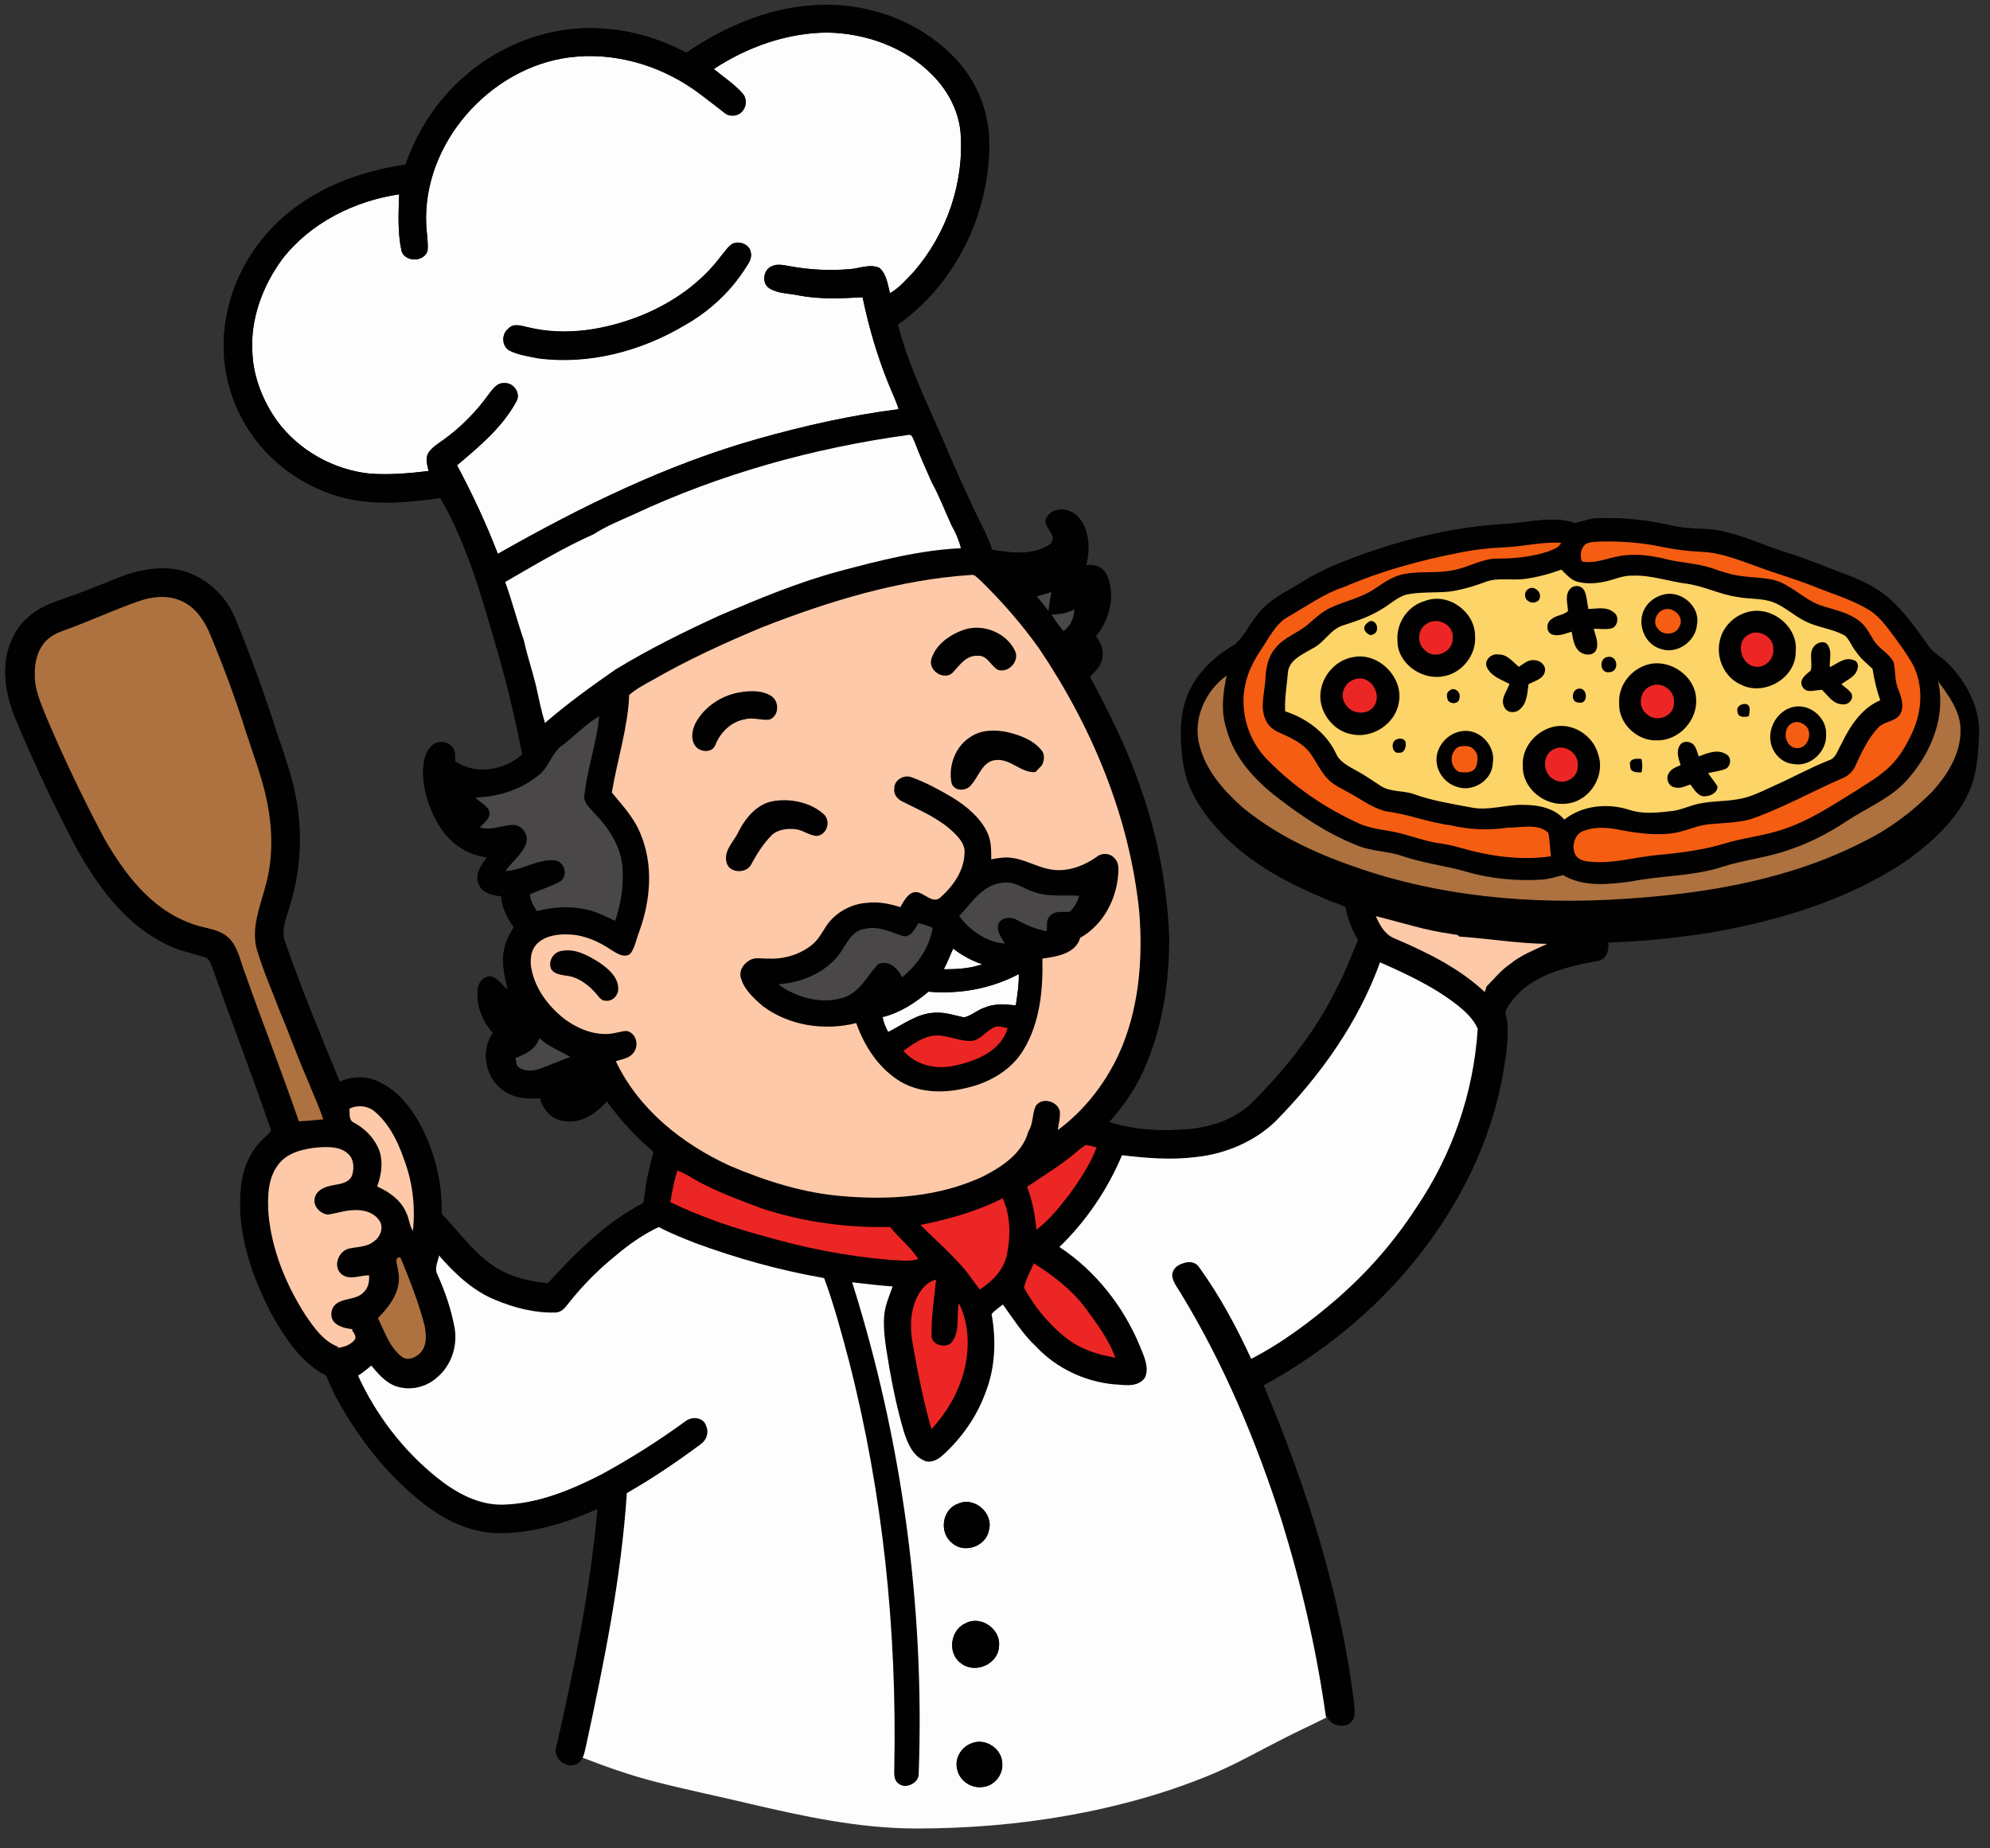<svg xmlns="http://www.w3.org/2000/svg" xmlns:xlink="http://www.w3.org/1999/xlink" width="183" zoomAndPan="magnify" viewBox="0 0 137.25 127.5" height="170" preserveAspectRatio="xMidYMid meet" version="1.0"><rect x="0" y="0" width="137.25" height="127.5" fill="#333333" stroke="none"/><defs><clipPath id="ca858e876f"><path d="M 0 0.098 L 136.504 0.098 L 136.504 126.16 L 0 126.16 Z M 0 0.098 " clip-rule="nonzero"/></clipPath><clipPath id="7f63296663"><path d="M 24 66 L 102 66 L 102 126.16 L 24 126.16 Z M 24 66 " clip-rule="nonzero"/></clipPath><clipPath id="005dd87e52"><path d="M 0 0.098 L 136.504 0.098 L 136.504 124 L 0 124 Z M 0 0.098 " clip-rule="nonzero"/></clipPath></defs><g clip-path="url(#ca858e876f)"><path fill="#010101" d="M 134.316 45.793 C 133.898 45.332 133.301 45.055 132.93 44.547 C 132.125 43.418 131.316 42.266 130.281 41.32 C 129.426 40.559 128.387 40.051 127.328 39.66 C 125.945 39.152 124.562 38.555 123.156 38.117 C 121.562 37.633 120.043 36.895 118.383 36.57 C 117.367 36.434 116.328 36.504 115.336 36.273 C 113.676 35.902 111.973 35.695 110.266 35.742 C 109.688 35.742 109.137 35.973 108.582 36.086 C 107.082 35.578 105.516 36.02 104.016 36.133 C 100.164 36.316 96.359 37.285 92.766 38.691 C 91.68 39.105 90.641 39.613 89.652 40.238 C 88.59 40.883 87.391 41.434 86.652 42.496 C 86.145 43.117 85.801 43.879 85.199 44.434 C 83.793 45.238 82.527 46.414 81.902 47.938 C 81.305 49.434 81.375 51.117 81.605 52.684 C 81.879 54.531 82.965 56.121 84.23 57.457 C 86.238 59.578 88.867 60.961 91.543 62.066 C 91.957 62.254 92.441 62.344 92.809 62.598 C 92.949 63.406 93.25 64.145 93.664 64.836 C 93.18 65.988 92.742 67.164 92.141 68.27 C 90.734 71.129 88.73 73.664 86.492 75.922 C 85.363 77.121 83.727 77.699 82.109 77.883 C 80.219 78.043 78.262 77.996 76.438 77.398 C 77.383 76.316 78.238 75.141 78.812 73.824 C 80.105 70.922 80.59 67.715 80.566 64.582 C 80.43 61.078 79.781 57.594 78.582 54.301 C 77.707 51.648 76.438 49.137 75.102 46.668 C 75.516 46.301 75.977 45.84 75.977 45.238 C 76.047 44.73 75.793 44.27 75.516 43.879 C 76.461 42.773 76.898 41.09 76.301 39.73 C 76.07 39.129 75.445 38.855 74.848 39.016 C 75.148 37.91 75.102 36.57 74.316 35.672 C 73.809 35.074 72.75 34.91 72.242 35.602 C 71.688 36.293 73.07 36.848 72.449 37.516 C 71.273 38.348 69.707 38.141 68.367 37.93 C 68.07 36.984 67.586 36.156 67.168 35.258 C 66.594 33.988 65.992 32.723 65.441 31.43 C 64.195 28.434 62.672 25.551 61.867 22.395 C 65.902 19.559 68.277 14.602 68.16 9.715 C 68.113 7.57 67.238 5.449 65.715 3.93 C 63.34 1.371 59.676 0.125 56.148 0.355 C 52.965 0.539 49.945 1.852 47.34 3.629 C 45.609 2.73 43.719 2.129 41.781 1.992 C 38.715 1.715 35.602 2.637 33.113 4.434 C 30.715 6.117 28.938 8.609 27.969 11.375 C 25.344 11.742 22.734 12.621 20.57 14.164 C 18.055 15.938 16.188 18.684 15.633 21.75 C 15.148 24.121 15.52 26.637 16.648 28.781 C 18.008 31.43 20.547 33.414 23.43 34.242 C 25.688 34.887 28.086 34.656 30.367 34.336 C 32.215 37.469 33.184 41.02 34.195 44.477 C 34.91 46.969 35.535 49.504 36.02 52.039 C 34.82 53.145 32.766 53.492 31.383 52.5 C 31.359 52.18 31.453 51.762 31.176 51.508 C 30.828 51.094 30.113 51.07 29.746 51.465 C 29.355 51.855 29.238 52.434 29.191 52.961 C 29.125 54.414 29.609 55.867 30.391 57.09 C 31.105 58.172 32.281 58.98 33.598 59.117 C 33.227 59.648 32.699 60.293 33.02 60.961 C 33.25 61.605 33.988 61.746 34.566 61.812 C 34.609 62.598 35.004 63.312 35.441 63.957 C 35.188 64.395 34.934 64.812 34.82 65.297 C 34.543 66.285 34.797 67.301 35.027 68.293 C 34.68 67.992 34.426 67.602 34.012 67.395 C 33.527 67.188 33.043 67.648 32.973 68.133 C 32.789 69.262 33.25 70.414 34.012 71.242 C 33.16 72.395 33.457 74.172 34.543 75.07 C 35.281 75.691 36.293 75.809 37.238 75.738 C 37.449 76.5 38.023 77.215 38.879 77.305 C 40.055 77.535 41.113 76.801 41.852 75.945 C 42.797 77.238 43.859 78.438 45.078 79.426 C 44.848 80.395 44.574 81.34 44.48 82.332 C 44.434 82.562 44.457 82.793 44.34 83 C 41.781 84.336 39.73 86.391 37.793 88.512 C 36.711 88.418 35.602 88.188 34.633 87.68 C 32.883 86.781 31.797 85.098 30.461 83.738 C 30.484 81.984 30.16 80.211 29.469 78.598 C 28.777 77.008 27.785 75.414 26.148 74.633 C 25.297 74.195 24.281 74.238 23.43 74.609 C 22.113 71.426 20.801 68.246 19.668 64.996 C 19.348 64.164 19.762 63.312 19.969 62.508 C 20.73 60.133 20.867 57.574 20.43 55.129 C 20.152 53.516 19.578 51.992 19.07 50.473 C 18.219 47.82 17.273 45.191 16.211 42.633 C 15.566 41.043 14.137 39.754 12.453 39.336 C 11 39.016 9.477 39.316 8.117 39.867 C 6.734 40.422 5.375 40.973 3.945 41.457 C 2.699 41.875 1.523 42.656 0.945 43.855 C 0 45.652 0.324 47.797 1.086 49.598 C 2.352 52.641 3.758 55.613 5.281 58.52 C 6.711 61.078 8.531 63.59 11.184 64.973 C 12.082 65.48 13.098 65.664 14.066 65.988 C 14.434 66.055 14.527 66.473 14.645 66.746 C 15.957 70.438 17.363 74.078 18.633 77.789 C 18.793 78.066 18.492 78.227 18.332 78.391 C 17.316 79.266 16.742 80.535 16.625 81.871 C 16.281 84.914 17.316 87.91 18.699 90.586 C 19.648 92.246 20.707 93.973 22.461 94.848 C 22.734 95.355 22.898 95.91 23.199 96.418 C 24.719 99.207 26.703 101.766 29.215 103.703 C 30.598 104.785 32.258 105.594 34.035 105.707 C 36.523 105.801 38.969 105.039 41.207 104.023 C 40.723 109.648 39.594 115.184 38.324 120.668 C 38.254 121.336 39.039 121.938 39.66 121.66 C 39.914 121.566 40.074 121.359 40.168 121.129 C 41.828 121.773 43.512 122.375 45.242 122.812 C 47.363 123.367 49.531 123.805 51.652 124.312 C 55.48 125.211 59.328 126.039 63.25 126.039 C 66.707 126.039 70.191 125.762 73.578 125.164 C 77.105 124.543 80.59 123.598 83.887 122.191 C 85.477 121.5 86.977 120.645 88.52 119.863 C 89.512 119.355 90.527 118.895 91.52 118.387 C 91.703 118.941 92.441 119.215 92.926 118.848 C 93.41 118.523 93.27 117.902 93.227 117.418 C 92.281 109.855 89.949 102.551 87 95.539 C 91.059 93.328 94.699 90.355 97.582 86.734 C 100.535 83 102.746 78.574 103.531 73.848 C 103.715 72.766 103.879 71.68 103.809 70.574 C 103.809 70.273 103.625 69.977 103.695 69.676 C 104.133 68.844 104.824 68.176 105.605 67.691 C 106.969 66.887 108.512 66.516 110.059 66.262 C 110.633 66.195 110.863 65.504 110.75 64.996 C 113.125 64.926 115.5 64.672 117.852 64.305 C 122.578 63.473 127.281 62.066 131.293 59.371 C 133.047 58.102 134.777 56.605 135.652 54.574 C 136.227 53.285 136.273 51.855 136.344 50.473 C 136.438 48.719 135.535 47.039 134.316 45.793 Z M 134.316 45.793 " fill-opacity="1" fill-rule="nonzero"/></g><g clip-path="url(#7f63296663)"><path fill="#fdfdfd" d="M 100.535 69.352 C 98.898 68.062 97.008 67.188 95.117 66.355 C 93.617 70.551 90.965 74.262 87.852 77.422 C 86.398 78.805 84.441 79.609 82.434 79.82 C 80.727 80.027 79.02 79.887 77.316 79.68 C 76.324 82.078 74.824 84.27 72.98 86.066 C 75.492 87.727 77.43 90.215 78.559 92.98 C 78.812 93.629 79.184 94.367 78.883 95.059 C 78.445 95.75 77.523 95.52 76.855 95.496 C 74.801 95.309 72.84 94.367 71.434 92.867 C 70.535 92.016 69.867 90.953 69.152 89.961 C 68.875 90.215 68.531 90.398 68.301 90.699 C 68.621 92.496 68.555 94.387 67.883 96.094 C 67.285 97.754 66.246 99.23 64.957 100.406 C 64.633 100.703 64.172 100.957 63.734 100.75 C 62.926 100.406 62.582 99.508 62.328 98.723 C 61.91 97.293 61.59 95.816 61.336 94.344 C 61.152 93.145 60.875 91.922 60.988 90.699 C 61.059 90.008 61.336 89.387 61.566 88.742 C 60.598 88.672 59.629 88.555 58.66 88.441 C 62.121 99.367 63.688 110.918 63.273 122.375 C 63.32 123.02 62.441 123.457 61.957 123.02 C 61.613 122.766 61.68 122.305 61.68 121.938 C 61.867 112.484 60.898 103.012 58.547 93.859 C 58.039 91.945 57.531 90.031 56.84 88.164 C 53.797 87.633 50.82 86.805 47.938 85.742 C 47.086 85.398 46.234 85.074 45.426 84.637 C 44.297 85.168 43.281 85.883 42.336 86.688 C 41.137 87.656 40.055 88.762 39.109 89.961 C 38.898 90.215 38.691 90.539 38.324 90.539 C 36.895 90.586 35.465 90.215 34.148 89.664 C 32.559 89.016 31.312 87.797 30.207 86.527 C 30.16 87.012 29.816 87.52 30.094 88.004 C 30.621 89.18 31.039 90.398 31.27 91.668 C 31.477 92.938 31.016 94.297 30 95.102 C 29.238 95.773 28.086 95.957 27.141 95.562 C 26.496 95.266 26.035 94.711 25.594 94.18 C 25.273 94.457 24.949 94.711 24.605 94.941 C 25.848 97.66 27.719 100.105 30.047 101.973 C 31.336 103.012 32.906 103.887 34.609 103.84 C 37.031 103.77 39.316 102.824 41.438 101.742 C 43.465 100.637 45.426 99.391 47.293 98.031 C 47.707 97.73 48.445 97.848 48.609 98.398 C 48.816 98.836 48.652 99.367 48.262 99.645 C 46.625 100.867 44.918 102.02 43.145 103.031 C 42.75 108.91 41.574 114.699 40.328 120.461 C 40.285 120.691 40.215 120.992 40.121 121.223 C 41.781 121.867 43.465 122.469 45.195 122.906 C 47.316 123.457 49.484 123.895 51.605 124.402 C 55.434 125.301 59.285 126.133 63.203 126.133 C 66.66 126.133 70.145 125.855 73.535 125.258 C 77.062 124.633 80.543 123.688 83.84 122.281 C 85.43 121.59 86.93 120.738 88.477 119.953 C 89.465 119.445 90.48 118.984 91.473 118.48 C 91.449 118.41 91.426 118.34 91.426 118.27 C 90.781 113.73 89.742 109.234 88.383 104.855 C 86.652 99.438 84.441 94.156 81.488 89.293 C 81.258 88.879 80.891 88.488 80.844 87.98 C 80.867 87.172 82.066 86.805 82.504 87.496 C 83.934 89.477 85.086 91.621 86.102 93.836 C 88.383 92.684 90.434 91.137 92.348 89.477 C 94.379 87.68 96.176 85.629 97.652 83.348 C 100.141 79.703 101.641 75.395 101.918 70.965 C 101.641 70.32 101.109 69.812 100.535 69.352 Z M 66.086 103.727 C 67.191 103.219 68.531 104.371 68.207 105.547 C 68.023 106.676 66.477 107.207 65.648 106.422 C 64.75 105.707 64.98 104.094 66.086 103.727 Z M 66.594 111.977 C 67.652 111.402 69.059 112.395 68.898 113.59 C 68.828 114.812 67.238 115.48 66.293 114.742 C 65.324 114.074 65.531 112.438 66.594 111.977 Z M 67.723 123.273 C 66.961 123.367 66.18 122.836 66.016 122.074 C 65.809 121.312 66.293 120.508 67.008 120.254 C 67.93 119.863 69.082 120.621 69.105 121.613 C 69.199 122.422 68.555 123.227 67.723 123.273 Z M 67.723 123.273 " fill-opacity="1" fill-rule="nonzero"/></g><path fill="#fdfdfd" d="M 49.23 4.758 C 51.535 3.238 54.281 2.246 57.07 2.246 C 59.699 2.293 62.395 3.238 64.266 5.129 C 65.324 6.188 66.086 7.57 66.246 9.094 C 66.523 12.574 65.301 16.125 63.02 18.75 C 62.512 19.281 62.027 19.859 61.383 20.227 C 61.219 19.629 61.152 18.891 60.645 18.477 C 59.977 18.199 59.285 18.52 58.613 18.566 C 57.23 18.684 55.824 18.613 54.441 18.359 C 54.051 18.289 53.609 18.199 53.242 18.359 C 52.645 18.59 52.504 19.512 53.059 19.883 C 53.68 20.273 54.441 20.227 55.133 20.387 C 56.562 20.664 58.039 20.594 59.492 20.504 C 59.906 22.555 60.504 24.562 61.289 26.496 C 61.52 27.074 61.797 27.625 61.98 28.227 C 58.73 28.641 55.5 29.355 52.344 30.254 C 46.004 32.031 40.055 34.957 34.336 38.207 C 33.527 36.109 32.582 34.082 31.52 32.098 C 33.066 30.785 34.656 29.473 35.625 27.672 C 35.926 27.121 35.418 26.383 34.797 26.43 C 34.289 26.383 33.988 26.82 33.734 27.164 C 32.859 28.387 31.797 29.473 30.574 30.348 C 30.184 30.625 29.77 30.879 29.516 31.293 C 29.332 31.684 29.469 32.098 29.562 32.492 C 28.223 32.652 26.887 32.766 25.551 32.676 C 23.012 32.422 20.594 31.062 19.094 29.012 C 18.125 27.672 17.48 26.059 17.41 24.398 C 17.25 22.047 18.102 19.719 19.484 17.852 C 21.422 15.363 24.441 13.863 27.531 13.402 C 27.484 14.719 27.418 16.031 27.695 17.32 C 27.949 18.105 29.285 18.082 29.492 17.277 C 29.539 16.699 29.445 16.145 29.398 15.57 C 29.102 9.945 33.758 4.664 39.293 3.953 C 42.266 3.582 45.332 4.434 47.801 6.141 C 48.562 6.648 49.277 7.246 49.992 7.801 C 50.359 8.102 51.004 8.008 51.258 7.594 C 51.512 7.27 51.488 6.742 51.215 6.441 C 50.637 5.797 49.898 5.312 49.23 4.758 Z M 50.477 16.84 C 50.152 17.047 49.969 17.391 49.738 17.668 C 48.355 19.512 46.395 20.895 44.25 21.77 C 41.805 22.738 39.062 23.223 36.457 22.602 C 36.02 22.508 35.441 22.277 35.074 22.672 C 34.566 23.039 34.59 23.891 35.141 24.191 C 35.742 24.492 36.434 24.582 37.102 24.723 C 40.605 25.184 44.203 24.238 47.223 22.441 C 48.859 21.52 50.289 20.227 51.328 18.637 C 51.559 18.266 51.883 17.898 51.789 17.461 C 51.742 16.859 50.961 16.562 50.477 16.84 Z M 50.477 16.84 " fill-opacity="1" fill-rule="nonzero"/><path fill="#fdfdfd" d="M 65.738 65.434 C 66.34 65.895 67.031 66.262 67.746 66.516 C 66.895 66.816 65.992 66.863 65.094 66.863 C 65.324 66.402 65.531 65.918 65.738 65.434 Z M 65.738 65.434 " fill-opacity="1" fill-rule="nonzero"/><path fill="#fdfdfd" d="M 64.035 68.406 C 66.18 68.594 68.367 68.199 70.281 67.188 C 70.281 67.898 70.168 68.637 70.074 69.352 C 69.359 69.285 68.598 69.191 67.906 69.516 C 67.422 69.676 67.008 70.066 66.5 70.184 C 65.832 70.043 65.188 69.812 64.496 69.859 C 63.297 69.883 62.305 70.668 61.266 71.195 C 61.082 70.875 60.945 70.527 60.875 70.16 C 62.051 69.883 63.109 69.191 64.035 68.406 Z M 64.035 68.406 " fill-opacity="1" fill-rule="nonzero"/><g clip-path="url(#005dd87e52)"><path fill="#010101" d="M 47.34 3.652 C 49.969 1.875 52.965 0.562 56.148 0.379 C 59.676 0.125 63.32 1.391 65.785 3.93 C 67.309 5.473 68.184 7.57 68.23 9.715 C 68.32 14.625 65.945 19.559 61.934 22.395 C 62.742 25.551 64.266 28.434 65.508 31.43 C 66.062 32.723 66.641 33.988 67.238 35.258 C 67.652 36.133 68.137 36.984 68.438 37.93 C 69.773 38.141 71.344 38.348 72.52 37.516 C 73.141 36.848 71.781 36.293 72.312 35.602 C 72.797 34.91 73.879 35.074 74.387 35.672 C 75.172 36.57 75.195 37.91 74.918 39.016 C 75.516 38.855 76.141 39.152 76.371 39.73 C 76.945 41.09 76.531 42.773 75.586 43.879 C 75.863 44.27 76.117 44.73 76.047 45.238 C 76.023 45.84 75.586 46.301 75.172 46.668 C 76.484 49.137 77.754 51.648 78.652 54.301 C 79.828 57.594 80.496 61.078 80.637 64.582 C 80.66 67.738 80.176 70.945 78.883 73.824 C 78.305 75.141 77.453 76.336 76.508 77.398 C 78.328 77.996 80.289 78.043 82.18 77.883 C 83.793 77.699 85.43 77.121 86.562 75.922 C 88.797 73.664 90.805 71.129 92.211 68.27 C 92.809 67.164 93.25 65.988 93.73 64.836 C 93.316 64.145 93.016 63.383 92.879 62.598 C 92.488 62.344 92.027 62.277 91.609 62.066 C 88.961 60.961 86.332 59.578 84.301 57.457 C 83.035 56.145 81.949 54.531 81.672 52.684 C 81.441 51.117 81.375 49.457 81.973 47.938 C 82.594 46.414 83.863 45.238 85.27 44.434 C 85.871 43.879 86.215 43.117 86.723 42.496 C 87.438 41.434 88.66 40.883 89.719 40.238 C 90.711 39.613 91.75 39.105 92.832 38.691 C 96.43 37.309 100.211 36.316 104.086 36.133 C 105.605 36.02 107.176 35.578 108.652 36.086 C 109.203 35.973 109.758 35.742 110.336 35.742 C 112.039 35.695 113.746 35.879 115.406 36.273 C 116.398 36.504 117.438 36.434 118.449 36.57 C 120.109 36.871 121.633 37.609 123.223 38.117 C 124.652 38.555 126.012 39.129 127.398 39.66 C 128.457 40.051 129.496 40.559 130.348 41.32 C 131.387 42.242 132.191 43.418 133 44.547 C 133.348 45.078 133.945 45.332 134.383 45.793 C 135.605 47.039 136.504 48.719 136.504 50.496 C 136.438 51.879 136.391 53.309 135.812 54.598 C 134.914 56.629 133.207 58.125 131.457 59.395 C 127.441 62.09 122.738 63.496 118.012 64.328 C 115.66 64.695 113.285 64.949 110.91 65.02 C 111.004 65.527 110.797 66.195 110.219 66.285 C 108.676 66.562 107.129 66.91 105.77 67.715 C 104.984 68.199 104.293 68.867 103.855 69.699 C 103.785 70 103.969 70.297 103.969 70.598 C 104.039 71.703 103.879 72.789 103.695 73.871 C 102.91 78.598 100.719 83.023 97.746 86.758 C 94.863 90.379 91.195 93.352 87.16 95.562 C 90.113 102.57 92.441 109.879 93.387 117.441 C 93.434 117.926 93.547 118.547 93.086 118.871 C 92.555 119.309 91.656 118.871 91.633 118.203 C 90.988 113.66 89.949 109.164 88.59 104.785 C 86.859 99.367 84.648 94.09 81.695 89.223 C 81.465 88.809 81.098 88.418 81.051 87.91 C 81.074 87.105 82.273 86.734 82.711 87.426 C 84.141 89.41 85.293 91.555 86.309 93.766 C 88.59 92.613 90.641 91.07 92.555 89.41 C 94.586 87.609 96.383 85.559 97.859 83.277 C 100.352 79.633 101.848 75.324 102.125 70.898 C 101.734 70.273 101.203 69.77 100.625 69.305 C 98.988 68.016 97.098 67.141 95.207 66.309 C 93.711 70.504 91.059 74.219 87.945 77.375 C 86.492 78.758 84.531 79.566 82.527 79.773 C 80.82 79.98 79.113 79.844 77.406 79.633 C 76.414 82.031 74.918 84.223 73.07 86.02 C 75.586 87.68 77.523 90.168 78.652 92.938 C 78.906 93.582 79.273 94.32 78.977 95.012 C 78.535 95.703 77.613 95.473 76.945 95.449 C 74.895 95.266 72.934 94.32 71.527 92.82 C 70.629 91.969 69.961 90.906 69.246 89.914 C 68.969 90.168 68.621 90.355 68.391 90.652 C 68.715 92.453 68.645 94.344 67.977 96.047 C 67.375 97.707 66.34 99.184 65.047 100.359 C 64.727 100.66 64.266 100.914 63.824 100.703 C 63.02 100.359 62.672 99.461 62.418 98.676 C 62.004 97.246 61.68 95.773 61.43 94.297 C 61.242 93.098 60.965 91.875 61.082 90.652 C 61.152 89.961 61.43 89.34 61.66 88.695 C 60.691 88.625 59.723 88.512 58.754 88.395 C 62.211 99.32 63.781 110.871 63.363 122.328 C 63.41 122.973 62.535 123.41 62.051 122.973 C 61.703 122.719 61.773 122.258 61.773 121.891 C 61.957 112.438 60.988 102.965 58.637 93.812 C 58.129 91.898 57.625 89.984 56.93 88.117 C 53.887 87.586 50.914 86.758 48.031 85.699 C 47.18 85.352 46.324 85.027 45.52 84.59 C 44.387 85.121 43.375 85.836 42.43 86.641 C 41.23 87.609 40.145 88.719 39.199 89.918 C 38.992 90.168 38.785 90.492 38.414 90.492 C 36.984 90.539 35.559 90.168 34.242 89.617 C 32.652 88.973 31.406 87.75 30.301 86.48 C 30.254 86.965 29.906 87.473 30.184 87.957 C 30.715 89.133 31.129 90.355 31.359 91.621 C 31.566 92.891 31.105 94.25 30.094 95.059 C 29.332 95.727 28.18 95.91 27.234 95.52 C 26.586 95.219 26.125 94.664 25.688 94.133 C 25.363 94.41 25.043 94.664 24.695 94.895 C 25.941 97.617 27.809 100.059 30.137 101.926 C 31.43 102.965 32.996 103.84 34.703 103.793 C 37.125 103.727 39.406 102.781 41.527 101.695 C 43.559 100.59 45.52 99.344 47.387 97.984 C 47.801 97.684 48.539 97.801 48.699 98.352 C 48.906 98.793 48.746 99.32 48.355 99.598 C 46.715 100.82 45.012 101.973 43.234 102.988 C 42.844 108.867 41.668 114.652 40.422 120.414 C 40.305 120.898 40.238 121.523 39.707 121.707 C 39.062 121.984 38.301 121.406 38.371 120.715 C 39.613 115.227 40.746 109.672 41.254 104.07 C 38.992 105.086 36.57 105.844 34.082 105.754 C 32.305 105.637 30.645 104.855 29.262 103.746 C 26.75 101.812 24.766 99.23 23.242 96.465 C 22.945 95.957 22.781 95.402 22.504 94.895 C 20.754 93.996 19.668 92.266 18.746 90.629 C 17.363 87.957 16.328 84.961 16.672 81.918 C 16.789 80.602 17.363 79.312 18.379 78.438 C 18.562 78.273 18.863 78.113 18.68 77.836 C 17.41 74.125 15.98 70.48 14.688 66.793 C 14.551 66.492 14.48 66.102 14.113 66.031 C 13.145 65.734 12.129 65.527 11.23 65.02 C 8.578 63.637 6.758 61.121 5.328 58.562 C 3.758 55.637 2.352 52.664 1.086 49.621 C 0.324 47.82 0 45.652 0.945 43.879 C 1.523 42.68 2.699 41.898 3.945 41.48 C 5.352 41.02 6.734 40.469 8.117 39.891 C 9.477 39.336 11 39.039 12.453 39.359 C 14.137 39.777 15.566 41.066 16.211 42.656 C 17.273 45.238 18.219 47.844 19.07 50.496 C 19.578 52.039 20.152 53.562 20.43 55.152 C 20.867 57.594 20.73 60.156 19.969 62.527 C 19.738 63.336 19.324 64.188 19.668 65.02 C 20.801 68.27 22.113 71.449 23.43 74.633 C 24.281 74.238 25.297 74.219 26.148 74.656 C 27.762 75.414 28.777 77.008 29.469 78.621 C 30.16 80.234 30.508 82.008 30.461 83.762 C 31.797 85.121 32.883 86.805 34.633 87.703 C 35.602 88.211 36.711 88.441 37.793 88.531 C 39.707 86.434 41.781 84.359 44.34 83.023 C 44.457 82.816 44.434 82.562 44.48 82.355 C 44.574 81.363 44.848 80.418 45.078 79.449 C 43.859 78.438 42.773 77.238 41.852 75.969 C 41.113 76.82 40.055 77.535 38.879 77.328 C 38.047 77.238 37.469 76.523 37.238 75.762 C 36.293 75.832 35.281 75.738 34.543 75.094 C 33.457 74.195 33.137 72.418 34.012 71.266 C 33.25 70.438 32.812 69.285 32.973 68.152 C 33.043 67.691 33.527 67.23 34.012 67.418 C 34.426 67.625 34.68 68.016 35.027 68.316 C 34.82 67.348 34.543 66.332 34.82 65.32 C 34.934 64.836 35.188 64.395 35.441 63.98 C 35.004 63.336 34.609 62.645 34.566 61.836 C 33.965 61.746 33.227 61.605 33.02 60.984 C 32.719 60.293 33.227 59.672 33.598 59.141 C 32.281 59 31.105 58.219 30.391 57.113 C 29.609 55.891 29.125 54.438 29.191 52.984 C 29.238 52.453 29.355 51.879 29.746 51.488 C 30.113 51.094 30.828 51.117 31.176 51.531 C 31.453 51.785 31.336 52.203 31.383 52.523 C 32.766 53.516 34.82 53.168 36.02 52.062 C 35.535 49.504 34.934 46.992 34.195 44.5 C 33.184 41.043 32.191 37.492 30.367 34.359 C 28.062 34.68 25.688 34.91 23.43 34.266 C 20.57 33.461 18.031 31.477 16.648 28.801 C 15.52 26.66 15.148 24.145 15.633 21.77 C 16.188 18.707 18.055 15.938 20.57 14.164 C 22.734 12.598 25.344 11.742 27.969 11.352 C 28.914 8.586 30.715 6.117 33.113 4.414 C 35.602 2.637 38.715 1.715 41.781 1.992 C 43.719 2.129 45.633 2.73 47.34 3.652 Z M 49.23 4.758 C 49.898 5.312 50.637 5.797 51.215 6.441 C 51.488 6.742 51.512 7.246 51.258 7.594 C 51.004 8.008 50.359 8.102 49.992 7.801 C 49.254 7.246 48.539 6.672 47.801 6.141 C 45.332 4.434 42.266 3.582 39.293 3.953 C 33.758 4.645 29.102 9.922 29.398 15.57 C 29.422 16.145 29.539 16.699 29.492 17.277 C 29.285 18.082 27.949 18.105 27.695 17.32 C 27.418 16.031 27.484 14.719 27.531 13.402 C 24.441 13.863 21.422 15.363 19.484 17.852 C 18.102 19.719 17.227 22.047 17.41 24.398 C 17.504 26.059 18.148 27.648 19.094 29.012 C 20.594 31.086 23.012 32.422 25.551 32.676 C 26.887 32.766 28.223 32.652 29.562 32.492 C 29.492 32.098 29.332 31.684 29.516 31.293 C 29.746 30.879 30.184 30.625 30.574 30.348 C 31.797 29.473 32.859 28.387 33.734 27.164 C 34.012 26.82 34.312 26.383 34.797 26.43 C 35.418 26.383 35.926 27.121 35.625 27.672 C 34.656 29.473 33.043 30.809 31.52 32.098 C 32.582 34.082 33.527 36.109 34.336 38.207 C 40.055 34.957 46.004 32.031 52.344 30.254 C 55.5 29.379 58.73 28.641 61.98 28.227 C 61.797 27.625 61.52 27.074 61.289 26.496 C 60.504 24.562 59.93 22.531 59.492 20.504 C 58.039 20.574 56.562 20.641 55.133 20.387 C 54.441 20.227 53.68 20.273 53.059 19.883 C 52.504 19.535 52.645 18.59 53.242 18.359 C 53.609 18.176 54.051 18.289 54.441 18.359 C 55.801 18.613 57.207 18.684 58.613 18.566 C 59.285 18.52 60 18.176 60.645 18.477 C 61.152 18.891 61.219 19.629 61.383 20.227 C 62.027 19.859 62.512 19.281 63.02 18.75 C 65.301 16.125 66.523 12.574 66.246 9.094 C 66.109 7.594 65.348 6.188 64.266 5.129 C 62.375 3.238 59.699 2.293 57.07 2.246 C 54.281 2.27 51.559 3.238 49.23 4.758 Z M 43.648 35.535 C 42.727 35.949 41.805 36.316 40.953 36.871 C 38.832 37.816 36.848 39.016 34.844 40.168 C 35.324 41.504 35.672 42.863 36.133 44.203 C 36.387 45.238 36.711 46.277 36.965 47.312 C 37.148 48.191 37.332 49.043 37.586 49.895 C 39.129 48.559 40.77 47.383 42.449 46.207 C 44.758 44.777 47.18 43.578 49.645 42.473 C 52.344 41.344 55.039 40.215 57.875 39.43 C 60.621 38.691 63.41 37.977 66.27 37.84 C 66.133 37.285 65.902 36.754 65.602 36.25 C 65.141 35.281 64.77 34.242 64.242 33.297 C 63.848 32.352 63.41 31.43 63.043 30.461 C 62.949 30.301 62.902 29.977 62.648 30 C 56.102 30.922 49.645 32.723 43.648 35.535 Z M 103.926 37.746 C 102.793 37.793 101.664 37.91 100.559 38.117 C 97.859 38.645 95.207 39.383 92.672 40.469 C 91.289 40.93 90.09 41.805 88.82 42.52 C 87.992 42.98 87.574 43.855 87.07 44.617 C 86.516 45.422 86.031 46.301 85.848 47.27 C 85.453 49.09 86.078 51.047 87.391 52.387 C 89.215 54.254 91.402 55.75 93.777 56.812 C 94.676 57.203 95.691 57.25 96.637 57.48 C 97.469 57.688 98.25 57.988 99.082 58.125 C 99.637 58.219 100.188 58.332 100.742 58.473 C 102.746 59.047 104.871 59.348 106.945 59.047 C 106.898 58.496 106.898 57.941 106.762 57.41 C 106 56.766 104.871 57.09 103.945 57.066 C 102.633 57.273 101.297 57.203 100.004 56.902 C 98.527 56.695 97.145 56.121 95.645 55.957 C 94.723 55.773 93.984 55.199 93.203 54.762 C 92.648 54.438 92.051 54.207 91.586 53.746 C 91.059 53.215 90.758 52.523 90.32 51.902 C 89.789 51.211 88.961 50.84 88.176 50.496 C 87.805 50.332 87.461 50.082 87.301 49.688 C 86.84 48.789 87.207 47.754 87.254 46.809 C 87.277 46.07 87.438 45.285 87.922 44.711 C 88.543 43.902 89.605 43.625 90.32 42.934 C 90.758 42.543 91.219 42.148 91.75 41.898 C 92.742 41.414 93.848 41.203 94.77 40.605 C 95.414 40.168 96.062 39.73 96.844 39.566 C 97.953 39.359 99.082 39.547 100.188 39.316 C 101.25 39.129 102.195 38.508 103.301 38.508 C 104.453 38.508 105.629 38.414 106.738 38.023 C 107.082 37.887 107.477 37.77 107.66 37.426 C 106.414 37.355 105.168 37.68 103.926 37.746 Z M 109.344 37.539 C 109.043 37.84 108.926 38.301 109.09 38.691 C 110.125 38.898 111.094 38.324 112.109 38.254 C 113.055 38.16 114 38.301 114.922 38.531 C 115.961 38.785 117.043 38.809 118.059 39.152 C 118.656 39.359 119.258 39.566 119.879 39.66 C 120.688 39.82 121.516 39.777 122.324 39.961 C 123.617 40.305 124.492 41.434 125.762 41.781 C 126.637 42.035 127.559 42.219 128.273 42.84 C 128.711 43.188 128.941 43.719 129.242 44.18 C 129.609 44.73 130.281 45.031 130.578 45.633 C 130.695 46.207 130.625 46.809 130.855 47.383 C 131.039 47.961 131.363 48.605 131.039 49.203 C 130.719 49.758 129.934 49.688 129.52 50.148 C 128.781 50.934 128.367 51.926 127.906 52.871 C 127.742 53.215 127.465 53.469 127.121 53.609 C 124.977 54.531 122.945 55.727 120.711 56.465 C 119.766 56.719 118.797 56.719 117.828 56.812 C 116.977 56.902 116.191 57.32 115.336 57.434 C 114.16 57.594 112.984 57.457 111.832 57.227 C 110.98 57.066 110.082 56.949 109.25 57.25 C 108.582 57.457 108.328 58.332 108.629 58.91 C 108.812 59.277 109.25 59.348 109.641 59.395 C 111.211 59.555 112.754 59.094 114.301 58.934 C 115.867 58.77 117.461 58.586 118.98 58.125 C 120.25 57.734 121.562 57.617 122.832 57.203 C 124.676 56.629 126.289 55.543 127.906 54.551 C 128.664 54.07 129.426 53.629 130.094 53.031 C 130.879 52.34 131.41 51.418 131.871 50.473 C 132.539 49.02 132.676 47.27 131.918 45.816 C 131.477 45.031 130.949 44.316 130.418 43.602 C 129.98 43.027 129.52 42.426 128.895 42.035 C 127.676 41.297 126.312 40.906 125 40.375 C 123.684 39.844 122.301 39.477 120.988 38.969 C 119.812 38.555 118.637 38.07 117.367 38.023 C 116.422 37.977 115.5 37.863 114.578 37.68 C 113.215 37.379 111.809 37.285 110.402 37.309 C 110.059 37.379 109.664 37.355 109.344 37.539 Z M 105.145 39.938 C 104.223 40.051 103.277 39.844 102.402 40.191 C 101.594 40.512 100.766 40.766 99.891 40.859 C 98.898 40.93 97.906 40.836 96.938 41.066 C 96.316 41.25 95.855 41.734 95.301 42.035 C 94.469 42.566 93.5 42.863 92.578 43.188 C 91.703 43.465 91.289 44.387 90.48 44.777 C 89.789 45.191 88.82 45.562 88.773 46.508 C 88.707 47.383 88.543 48.234 88.59 49.113 C 90.066 49.574 91.426 50.586 92.094 52.016 C 92.348 52.617 92.996 52.914 93.523 53.215 C 94.078 53.516 94.609 53.883 95.141 54.23 C 95.832 54.691 96.73 54.551 97.492 54.828 C 98.781 55.289 100.121 55.496 101.457 55.75 C 102.656 55.98 103.832 55.543 105.008 55.566 C 106.023 55.543 107.152 55.75 107.844 56.582 C 109.113 55.59 110.84 55.43 112.34 55.914 C 113.332 56.234 114.371 56.098 115.359 55.98 C 115.984 55.891 116.559 55.59 117.184 55.477 C 118.059 55.289 118.957 55.336 119.836 55.176 C 120.711 55.035 121.516 54.598 122.301 54.254 C 123.57 53.699 124.793 53.008 126.082 52.5 C 126.566 52.363 126.684 51.809 126.914 51.441 C 127.512 50.195 128.32 48.906 129.633 48.352 C 129.379 47.637 129.219 46.922 129.102 46.184 C 128.711 45.816 128.273 45.469 127.973 45.008 C 127.695 44.664 127.559 44.203 127.211 43.902 C 126.336 43.395 125.277 43.324 124.398 42.863 C 123.66 42.496 123.062 41.898 122.277 41.598 C 121.496 41.297 120.617 41.391 119.812 41.227 C 118.59 41.066 117.48 40.469 116.262 40.305 C 115.016 40.145 113.816 39.707 112.547 39.754 C 111.832 39.707 111.211 40.051 110.52 40.191 C 109.918 40.281 109.297 40.328 108.719 40.168 C 108.258 40.051 107.961 39.66 107.637 39.336 C 106.852 39.59 106 39.82 105.145 39.938 Z M 52.598 43.258 C 49.992 44.34 47.43 45.516 44.988 46.922 C 44.434 47.223 43.879 47.523 43.395 47.938 C 43.305 50.219 42.566 52.434 42.199 54.668 C 42.934 55.566 43.742 56.422 44.18 57.527 C 45.078 59.672 44.871 62.113 44.09 64.258 C 43.879 64.766 43.812 65.363 43.465 65.801 C 43.051 66.102 42.566 65.781 42.199 65.551 C 41.344 64.973 40.352 64.512 39.316 64.465 C 38.555 64.418 37.723 64.512 37.125 65.02 C 36.594 65.48 36.523 66.242 36.664 66.887 C 36.941 68.246 37.816 69.398 38.879 70.25 C 39.914 71.035 41.273 71.566 42.59 71.219 C 42.867 71.176 43.188 71.035 43.441 71.195 C 43.949 71.473 44.043 72.211 43.672 72.648 C 43.375 73.02 42.891 73.062 42.473 73.203 C 44.043 76.523 47.062 78.918 50.336 80.418 C 52.828 81.48 55.457 82.309 58.152 82.516 C 61.406 82.793 64.793 82.562 67.793 81.156 C 69.105 80.488 70.512 79.566 70.93 78.043 C 71.273 77.512 71.18 76.844 71.434 76.293 C 71.852 75.645 72.957 75.969 73.094 76.66 C 73.141 77.098 73.004 77.512 72.957 77.953 C 74.777 76.613 76.207 74.77 77.152 72.742 C 78.535 69.699 78.836 66.285 78.582 62.969 C 77.938 56.398 75.332 50.148 71.664 44.711 C 70.465 43.027 69.082 41.434 67.586 39.984 C 67.398 39.844 67.238 39.59 66.984 39.637 C 62.027 39.984 57.207 41.457 52.598 43.258 Z M 71.504 41.137 C 71.781 41.48 72.059 41.805 72.312 42.148 C 72.355 41.711 72.426 41.273 72.52 40.836 C 72.195 40.93 71.852 41.02 71.504 41.137 Z M 9.547 41.48 C 7.887 42.059 6.297 42.797 4.637 43.371 C 4.129 43.555 3.598 43.742 3.207 44.133 C 2.582 44.754 2.352 45.652 2.375 46.508 C 2.328 47.543 2.793 48.488 3.16 49.41 C 4.336 52.27 5.695 55.059 7.148 57.781 C 8.531 60.199 10.332 62.645 13.051 63.637 C 13.996 64.051 15.172 63.98 15.887 64.812 C 16.441 65.504 16.602 66.402 16.902 67.188 C 18.102 70.574 19.438 73.918 20.594 77.328 C 21.145 77.305 21.723 77.238 22.273 77.191 C 21.977 76.316 21.582 75.461 21.238 74.586 C 20.547 73.02 19.992 71.426 19.324 69.859 C 18.77 68.406 18.125 66.977 17.688 65.457 C 17.293 64.004 17.895 62.574 18.262 61.191 C 18.816 59.277 18.793 57.25 18.402 55.312 C 18.078 53.676 17.48 52.133 16.973 50.566 C 16.234 48.215 15.379 45.906 14.434 43.648 C 14.09 42.797 13.535 41.965 12.684 41.527 C 11.738 40.996 10.562 41.113 9.547 41.48 Z M 72.52 42.379 C 72.773 42.773 73.051 43.164 73.348 43.535 C 73.855 43.188 74.039 42.609 74.109 42.035 C 73.625 42.312 73.07 42.402 72.52 42.379 Z M 82.734 51.441 C 83.172 53.125 84.371 54.508 85.684 55.613 C 87.805 57.363 90.32 58.609 92.902 59.531 C 99.012 61.793 105.652 62.367 112.133 61.93 C 117.781 61.562 123.5 60.594 128.574 57.965 C 130.301 57.113 131.871 55.938 133.23 54.574 C 134.336 53.379 135.281 51.855 135.215 50.172 C 135.168 48.926 134.383 47.891 133.668 46.922 C 134.223 49.32 133.207 51.809 131.641 53.609 C 130.488 54.969 128.805 55.637 127.352 56.582 C 126.129 57.387 124.836 58.078 123.43 58.539 C 121.91 59.094 120.297 59.234 118.75 59.738 C 116.723 60.387 114.578 60.34 112.523 60.73 C 110.957 60.938 109.227 61.145 107.797 60.293 C 107.289 60.43 106.781 60.594 106.254 60.617 C 104.523 60.707 102.793 60.547 101.133 60.062 C 99.68 59.648 98.184 59.484 96.777 59 C 95.762 58.633 94.656 58.68 93.641 58.266 C 91.633 57.48 89.812 56.281 88.129 54.969 C 86.539 53.723 85.086 52.156 84.578 50.172 C 84.188 48.996 84.371 47.73 84.602 46.531 C 83.125 47.66 82.227 49.641 82.734 51.441 Z M 38.809 51.395 C 38.094 51.879 37.887 52.824 37.219 53.355 C 35.996 54.438 34.359 54.969 32.742 54.992 C 33.043 55.289 33.434 55.496 33.664 55.844 C 33.875 56.375 33.367 56.719 33.043 57.043 C 33.828 57.32 34.609 56.859 35.418 56.883 C 36.02 56.949 36.457 57.617 36.227 58.195 C 35.949 58.934 35.258 59.418 34.82 60.062 C 35.996 60.016 37.008 59.234 38.184 59.324 C 38.879 59.371 39.176 60.363 38.602 60.777 C 37.93 61.145 37.195 61.352 36.504 61.676 C 36.523 62.113 36.734 62.484 36.984 62.828 C 38.117 62.527 39.34 62.461 40.492 62.738 C 41.16 62.898 41.758 63.219 42.383 63.496 C 42.82 62.254 43.027 60.914 42.867 59.625 C 42.703 58.242 41.898 57.043 40.953 56.074 C 40.652 55.727 40.191 55.383 40.262 54.852 C 40.469 53.008 41.137 51.234 41.273 49.391 C 40.375 49.941 39.66 50.773 38.809 51.395 Z M 94.887 63.219 C 95.16 63.844 95.531 64.512 96.199 64.766 C 98.414 65.711 100.625 66.793 102.402 68.453 C 102.449 68.34 102.496 68.199 102.516 68.086 C 103.047 67.555 103.508 66.957 104.156 66.516 C 104.914 65.895 105.836 65.551 106.715 65.133 C 104.684 65.09 102.656 64.742 100.648 64.605 C 100.535 64.418 100.258 64.488 100.074 64.418 C 98.297 64.188 96.613 63.637 94.887 63.219 Z M 37.195 71.613 C 36.965 72.371 36.227 72.742 35.535 72.973 C 35.578 73.203 35.578 73.504 35.789 73.641 C 36.25 73.965 36.895 73.848 37.379 73.664 C 38.023 73.387 38.668 73.156 39.316 72.902 C 38.625 72.488 37.816 72.188 37.195 71.613 Z M 24.098 76.477 C 24.145 76.801 24.027 77.281 24.418 77.445 C 25.09 77.812 25.688 78.367 26.035 79.082 C 26.473 79.934 26.332 80.973 26.012 81.848 C 26.84 82.215 27.625 82.77 27.992 83.598 C 28.223 84.016 28.223 84.523 28.477 84.914 C 28.664 83.23 28.453 81.48 27.832 79.887 C 27.395 78.688 26.793 77.492 25.805 76.66 C 25.32 76.27 24.648 76.199 24.098 76.477 Z M 74.363 79.379 C 73.281 80.348 72.012 81.086 70.836 81.895 C 71.203 82.84 71.391 83.828 71.48 84.844 C 72.402 84.152 73.094 83.254 73.785 82.355 C 74.5 81.34 75.195 80.324 75.633 79.148 C 75.379 79.082 75.148 79.012 74.895 78.988 C 74.688 79.082 74.523 79.242 74.363 79.379 Z M 19.184 80.348 C 18.449 81.316 18.449 82.586 18.516 83.738 C 18.746 86.227 19.715 88.602 21.055 90.699 C 21.652 91.574 22.297 92.52 23.336 92.914 L 23.242 92.98 C 23.703 92.938 24.211 92.773 24.488 92.383 C 24.582 92.152 24.398 91.945 24.281 91.762 L 24.328 91.691 C 23.914 91.645 23.449 91.555 23.129 91.277 C 22.715 90.953 22.781 90.215 23.219 89.918 C 23.773 89.523 24.582 89.664 25.066 89.156 C 25.41 88.855 25.48 88.395 25.457 87.98 C 24.836 87.957 24.098 88.348 23.543 87.887 C 22.945 87.355 23.336 86.344 24.027 86.137 C 24.629 85.996 25.32 86.043 25.824 85.605 C 26.242 85.305 26.496 84.637 26.148 84.176 C 25.734 83.598 24.949 83.414 24.258 83.484 C 23.684 83.508 23.129 83.715 22.574 83.785 C 22.066 83.715 21.582 83.23 21.676 82.699 C 21.746 82.172 22.273 81.895 22.758 81.801 C 23.289 81.664 24.004 81.688 24.258 81.086 C 24.418 80.578 24.398 79.934 23.957 79.566 C 23.406 79.082 22.621 79.105 21.93 79.148 C 20.961 79.242 19.832 79.496 19.184 80.348 Z M 46.738 80.766 C 46.531 81.48 46.371 82.215 46.254 82.953 C 48.332 83.945 50.52 84.707 52.758 85.305 C 55.523 86.113 58.383 86.664 61.242 86.918 C 61.957 86.941 62.695 87.082 63.363 86.871 C 62.789 86.043 62.004 85.422 61.383 84.637 C 58.383 84.707 55.363 84.293 52.504 83.348 C 50.938 82.746 49.344 82.191 47.871 81.34 C 47.523 81.109 47.133 80.902 46.738 80.766 Z M 63.48 84.5 C 64.449 85.465 65.508 86.391 66.41 87.426 C 66.848 87.91 67.168 88.465 67.586 88.949 C 68.461 88.371 69.246 87.586 69.453 86.527 C 69.707 85.258 69.707 83.852 69.152 82.656 C 67.355 83.578 65.418 84.105 63.48 84.5 Z M 27.348 87.105 C 27.465 87.566 27.578 88.047 27.484 88.512 C 27.348 89.453 26.727 90.238 26.059 90.883 C 26.52 91.805 26.84 92.844 27.672 93.512 C 28.086 93.902 28.707 93.605 29.031 93.234 C 29.469 92.727 29.398 92.016 29.285 91.391 C 28.895 89.777 28.27 88.258 27.625 86.711 C 27.395 86.641 27.301 86.918 27.348 87.105 Z M 71.297 87.148 C 71.066 87.703 70.742 88.258 70.629 88.832 C 71.367 90.191 72.402 91.438 73.648 92.383 C 74.594 93.098 75.77 93.465 76.922 93.652 C 76.461 92.359 75.609 91.254 74.801 90.148 C 73.855 88.926 72.609 87.957 71.297 87.148 Z M 63.297 89.363 C 62.742 90.398 62.719 91.598 62.926 92.727 C 63.273 94.711 63.664 96.672 64.219 98.605 C 65.465 97.27 66.363 95.586 66.641 93.766 C 66.824 92.477 66.707 91.09 66.109 89.918 C 65.945 90.77 66.223 91.762 65.715 92.52 C 65.348 93.098 64.219 92.797 64.266 92.082 C 64.266 90.816 64.449 89.547 64.586 88.277 C 63.988 88.418 63.57 88.879 63.297 89.363 Z M 63.297 89.363 " fill-opacity="1" fill-rule="nonzero"/></g><path fill="#010101" d="M 50.477 16.84 C 50.961 16.562 51.719 16.859 51.789 17.438 C 51.859 17.898 51.535 18.266 51.328 18.613 C 50.289 20.18 48.859 21.473 47.223 22.418 C 44.203 24.215 40.605 25.16 37.102 24.699 C 36.434 24.562 35.766 24.492 35.141 24.168 C 34.59 23.848 34.59 23.016 35.074 22.648 C 35.441 22.254 35.996 22.484 36.457 22.578 C 39.062 23.199 41.781 22.738 44.25 21.75 C 46.395 20.871 48.355 19.512 49.738 17.645 C 49.992 17.391 50.176 17.07 50.477 16.84 Z M 50.477 16.84 " fill-opacity="1" fill-rule="nonzero"/><path fill="#010101" d="M 98.273 41.457 C 99.867 40.836 101.734 42.172 101.734 43.855 C 101.848 45.191 100.789 46.508 99.449 46.668 C 97.996 46.898 96.359 45.699 96.383 44.18 C 96.293 42.98 97.098 41.781 98.273 41.457 Z M 98.438 43.004 C 97.746 43.371 97.699 44.387 98.297 44.871 C 98.965 45.539 100.258 44.984 100.211 44.039 C 100.305 43.117 99.176 42.566 98.438 43.004 Z M 98.438 43.004 " fill-opacity="1" fill-rule="nonzero"/><path fill="#010101" d="M 120.387 42.266 C 122.047 41.668 124.055 43.164 123.871 44.961 C 123.871 46.785 121.656 48.051 120.086 47.223 C 118.934 46.738 118.336 45.379 118.637 44.203 C 118.797 43.281 119.512 42.52 120.387 42.266 Z M 120.688 43.742 C 119.695 44.18 120.02 45.77 121.012 45.977 C 121.703 46.16 122.371 45.492 122.324 44.801 C 122.371 43.973 121.379 43.371 120.688 43.742 Z M 120.688 43.742 " fill-opacity="1" fill-rule="nonzero"/><path fill="#010101" d="M 66.57 43.418 C 67.859 43.027 69.406 43.648 70.004 44.848 C 70.398 45.539 69.613 46.461 68.852 46.207 C 68.344 45.93 68.113 45.172 67.445 45.238 C 66.641 45.191 66.18 45.93 65.695 46.438 C 65.07 46.945 64.012 46.23 64.266 45.445 C 64.562 44.41 65.578 43.742 66.57 43.418 Z M 66.57 43.418 " fill-opacity="1" fill-rule="nonzero"/><path fill="#010101" d="M 93.316 45.332 C 95.07 44.961 96.82 46.738 96.5 48.465 C 96.246 49.918 94.699 50.957 93.27 50.656 C 91.887 50.426 90.852 48.949 91.125 47.566 C 91.312 46.484 92.211 45.539 93.316 45.332 Z M 93.48 46.852 C 92.766 47.016 92.348 47.914 92.766 48.535 C 93.133 49.227 94.238 49.41 94.746 48.742 C 95.371 47.914 94.516 46.508 93.48 46.852 Z M 93.48 46.852 " fill-opacity="1" fill-rule="nonzero"/><path fill="#010101" d="M 113.746 45.816 C 115.223 45.469 116.906 46.621 116.977 48.191 C 117.113 49.688 115.801 51.117 114.301 51.094 C 112.918 51.164 111.625 49.918 111.672 48.512 C 111.602 47.27 112.547 46.117 113.746 45.816 Z M 113.887 47.312 C 113.055 47.59 112.895 48.836 113.656 49.32 C 114.324 49.852 115.453 49.391 115.453 48.512 C 115.566 47.684 114.645 46.969 113.887 47.312 Z M 113.887 47.312 " fill-opacity="1" fill-rule="nonzero"/><path fill="#010101" d="M 50.938 47.773 C 51.699 47.637 52.551 47.59 53.219 48.027 C 53.773 48.422 53.727 49.41 53.059 49.641 C 52.504 49.711 51.93 49.457 51.375 49.621 C 50.43 49.781 49.691 50.543 49.324 51.395 C 49.09 51.949 48.262 51.855 47.961 51.441 C 47.617 50.98 47.73 50.355 47.961 49.871 C 48.562 48.766 49.691 47.984 50.938 47.773 Z M 50.938 47.773 " fill-opacity="1" fill-rule="nonzero"/><path fill="#010101" d="M 107.082 50.148 C 108.398 49.805 109.852 50.68 110.219 51.992 C 110.75 53.469 109.664 55.246 108.098 55.406 C 106.598 55.66 104.984 54.391 105.031 52.824 C 104.914 51.578 105.883 50.449 107.082 50.148 Z M 107.246 51.648 C 106.344 51.973 106.344 53.355 107.176 53.77 C 107.867 54.207 108.883 53.652 108.812 52.824 C 108.906 52.016 108.004 51.324 107.246 51.648 Z M 107.246 51.648 " fill-opacity="1" fill-rule="nonzero"/><path fill="#010101" d="M 66.984 50.84 C 67.723 50.355 68.645 50.355 69.477 50.52 C 70.328 50.703 71.227 51.047 71.805 51.719 C 72.082 52.016 72.035 52.477 71.852 52.801 C 71.711 52.961 71.551 53.102 71.41 53.262 C 70.398 53.332 69.684 52.293 68.645 52.434 C 67.77 52.523 67.516 53.539 67.008 54.113 C 66.684 54.598 65.785 54.621 65.625 54 C 65.418 52.824 65.926 51.465 66.984 50.84 Z M 66.984 50.84 " fill-opacity="1" fill-rule="nonzero"/><path fill="#010101" d="M 61.727 54.391 C 61.703 53.793 62.418 53.398 62.949 53.629 C 63.918 53.977 64.84 54.484 65.738 55.016 C 66.707 55.613 67.629 56.375 68.137 57.41 C 68.414 57.988 68.414 58.633 68.414 59.277 C 68.898 59.188 69.406 59.094 69.914 59.188 C 70.93 59.348 71.805 59.945 72.84 60.016 C 73.855 60.086 74.871 59.695 75.699 59.094 C 76.047 58.816 76.602 58.84 76.898 59.188 C 77.176 59.484 77.176 59.902 77.152 60.27 C 77.039 62.043 76.117 63.82 74.523 64.719 C 74.203 65.824 72.887 66.012 71.918 66.148 C 71.965 68.293 71.758 70.551 70.629 72.418 C 69.82 73.801 68.32 74.68 66.777 75.047 C 65.254 75.438 63.574 75.461 62.164 74.656 C 60.645 73.754 59.652 72.211 59.074 70.598 C 56.887 71.152 54.418 70.781 52.598 69.398 C 51.996 68.867 51.352 68.293 51.121 67.484 C 50.961 66.934 51.375 66.402 51.859 66.195 C 52.227 66.055 52.645 66.172 53.059 66.148 C 54.141 66.195 55.25 65.848 56.078 65.156 C 56.469 64.812 56.723 64.352 57 63.914 C 57.625 62.969 58.73 62.367 59.836 62.297 C 60.621 62.207 61.383 62.367 62.121 62.598 C 62.395 62.113 62.789 61.332 63.48 61.629 C 63.918 61.793 64.426 62.344 64.887 61.93 C 65.762 61.145 66.523 60.086 66.547 58.863 C 66.594 58.309 66.223 57.871 65.855 57.504 C 64.863 56.512 63.551 55.957 62.305 55.336 C 61.957 55.152 61.66 54.805 61.727 54.391 Z M 66.156 63.199 C 66.914 64.188 68.023 65.02 69.312 65.109 C 69.105 64.672 68.668 64.234 68.875 63.727 C 69.105 63.266 69.707 63.219 70.121 63.473 C 70.789 63.82 71.457 64.145 72.195 64.258 C 72.219 63.914 72.105 63.473 72.402 63.219 C 72.727 62.805 73.324 62.945 73.785 62.922 C 74.086 62.598 74.316 62.23 74.434 61.812 C 73.418 61.746 72.379 61.906 71.41 61.582 C 70.652 61.375 69.98 60.777 69.152 60.914 C 67.793 61.008 66.984 62.277 66.156 63.199 Z M 63.34 63.684 C 63.09 64.074 62.789 64.719 62.211 64.535 C 61.383 64.258 60.551 63.82 59.629 64.051 C 58.824 64.145 58.406 64.926 58.039 65.551 C 57.094 67.023 55.363 67.762 53.656 67.879 C 54.926 68.824 56.68 69.285 58.199 68.777 C 59.305 68.383 59.812 67.301 60.527 66.492 C 61.266 66.172 61.91 66.793 62.188 67.395 C 63.25 66.539 64.102 65.34 64.309 63.98 C 64.012 63.867 63.688 63.773 63.34 63.684 Z M 65.738 65.434 C 65.531 65.918 65.324 66.402 65.094 66.863 C 65.992 66.863 66.895 66.816 67.746 66.516 C 67.008 66.285 66.34 65.895 65.738 65.434 Z M 64.035 68.406 C 63.109 69.191 62.051 69.859 60.852 70.16 C 60.922 70.527 61.082 70.875 61.242 71.195 C 62.281 70.668 63.273 69.906 64.473 69.859 C 65.164 69.812 65.809 70.043 66.477 70.184 C 66.984 70.066 67.375 69.676 67.883 69.516 C 68.574 69.215 69.312 69.285 70.051 69.352 C 70.168 68.637 70.281 67.922 70.258 67.188 C 68.367 68.199 66.18 68.594 64.035 68.406 Z M 68.598 70.852 C 68.047 71.082 67.699 71.656 67.102 71.797 C 66.41 71.867 65.762 71.566 65.094 71.473 C 64.055 71.266 63.109 71.934 62.305 72.512 C 63.18 73.523 64.609 73.824 65.879 73.523 C 67.332 73.203 69.035 72.535 69.5 70.945 C 69.199 70.875 68.898 70.734 68.598 70.852 Z M 68.598 70.852 " fill-opacity="1" fill-rule="nonzero"/><path fill="#010101" d="M 53.426 55.246 C 54.602 55.082 55.941 55.359 56.84 56.188 C 57.324 56.672 57.023 57.617 56.309 57.664 C 55.801 57.617 55.387 57.273 54.902 57.203 C 54.324 57.133 53.656 57.203 53.219 57.617 C 52.645 58.195 52.203 58.91 51.812 59.625 C 51.488 60.293 50.27 60.246 50.105 59.465 C 49.898 58.656 50.637 58.035 50.938 57.363 C 51.445 56.375 52.25 55.406 53.426 55.246 Z M 53.426 55.246 " fill-opacity="1" fill-rule="nonzero"/><path fill="#010101" d="M 38.738 65.594 C 39.684 65.41 40.582 65.918 41.344 66.402 C 41.945 66.816 42.613 67.371 42.637 68.152 C 42.68 68.613 42.242 69.098 41.758 69.031 C 41.461 69.055 41.297 68.777 41.137 68.594 C 40.582 67.945 39.844 67.371 38.992 67.301 C 38.625 67.23 38.164 67.188 37.977 66.816 C 37.793 66.285 38.164 65.664 38.738 65.594 Z M 38.738 65.594 " fill-opacity="1" fill-rule="nonzero"/><path fill="#010101" d="M 66.086 103.727 C 67.191 103.219 68.531 104.371 68.207 105.547 C 68.023 106.676 66.477 107.207 65.648 106.422 C 64.75 105.707 64.98 104.094 66.086 103.727 Z M 66.086 103.727 " fill-opacity="1" fill-rule="nonzero"/><path fill="#010101" d="M 66.594 111.977 C 67.652 111.402 69.059 112.395 68.898 113.59 C 68.828 114.812 67.238 115.48 66.293 114.742 C 65.324 114.074 65.531 112.438 66.594 111.977 Z M 66.594 111.977 " fill-opacity="1" fill-rule="nonzero"/><path fill="#010101" d="M 67.031 120.254 C 67.953 119.863 69.105 120.621 69.129 121.613 C 69.223 122.422 68.555 123.227 67.746 123.273 C 66.984 123.367 66.199 122.836 66.039 122.074 C 65.809 121.336 66.293 120.508 67.031 120.254 Z M 67.031 120.254 " fill-opacity="1" fill-rule="nonzero"/><path fill="#010101" d="M 108.281 40.629 C 108.535 40.328 109.066 40.352 109.25 40.699 C 109.434 41.09 109.457 41.527 109.527 41.965 C 110.105 41.965 110.797 41.805 111.281 42.195 C 111.672 42.449 111.578 43.188 111.117 43.305 C 110.727 43.395 110.312 43.324 109.895 43.324 C 110.012 43.809 110.289 44.363 110.035 44.848 C 109.781 45.238 109.203 45.148 108.883 44.871 C 108.512 44.523 108.488 43.996 108.375 43.535 C 107.914 43.672 107.43 43.902 106.969 43.695 C 106.574 43.512 106.598 42.887 106.969 42.68 C 107.289 42.379 107.844 42.426 108.121 42.105 C 108.121 41.668 107.891 41.066 108.281 40.629 Z M 108.281 40.629 " fill-opacity="1" fill-rule="nonzero"/><path fill="#010101" d="M 125.09 44.617 C 125.301 44.316 125.762 44.18 126.035 44.477 C 126.406 44.918 126.199 45.539 126.223 46.07 C 126.727 45.84 127.258 45.309 127.859 45.586 C 128.18 45.633 128.227 46 128.113 46.254 C 127.949 46.762 127.422 46.945 127.027 47.246 C 127.281 47.453 127.582 47.637 127.742 47.938 C 127.859 48.328 127.488 48.695 127.098 48.629 C 126.453 48.629 126.105 48.027 125.691 47.637 C 125.23 47.637 124.605 47.938 124.332 47.406 C 124.078 46.898 124.586 46.578 124.906 46.301 C 125.047 45.746 124.723 45.102 125.09 44.617 Z M 125.09 44.617 " fill-opacity="1" fill-rule="nonzero"/><path fill="#010101" d="M 102.539 46 C 102.355 45.539 102.863 45.078 103.324 45.148 C 103.926 45.102 104.316 45.633 104.73 46 C 105.055 45.793 105.375 45.492 105.793 45.539 C 106.184 45.539 106.621 45.883 106.531 46.324 C 106.414 46.852 105.816 46.969 105.398 47.199 C 105.309 47.797 105.309 48.512 104.801 48.926 C 104.523 49.203 103.969 49.227 103.762 48.836 C 103.395 48.281 103.926 47.707 104.086 47.176 C 103.508 46.875 102.816 46.645 102.539 46 Z M 102.539 46 " fill-opacity="1" fill-rule="nonzero"/><path fill="#010101" d="M 115.844 51.441 C 116.031 51.07 116.559 51.117 116.812 51.371 C 117.02 51.602 117.066 51.902 117.16 52.18 C 117.758 51.949 118.473 51.648 119.074 52.039 C 119.488 52.246 119.395 52.895 118.98 53.055 C 118.59 53.191 118.195 53.238 117.805 53.332 C 118.012 53.629 118.266 53.906 118.449 54.23 C 118.496 54.645 118.012 54.875 117.668 54.922 C 117.137 55.016 116.859 54.461 116.582 54.113 C 116.215 54.23 115.82 54.438 115.453 54.301 C 115.062 54.207 114.875 53.676 115.086 53.355 C 115.246 53.031 115.613 52.938 115.914 52.777 C 115.777 52.363 115.59 51.855 115.844 51.441 Z M 115.844 51.441 " fill-opacity="1" fill-rule="nonzero"/><path fill="#fdfdfd" d="M 66.27 37.816 C 63.41 37.953 60.645 38.668 57.875 39.406 C 55.039 40.168 52.344 41.297 49.645 42.449 C 47.18 43.578 44.758 44.777 42.449 46.184 C 40.789 47.336 39.129 48.535 37.586 49.871 C 37.332 49.02 37.148 48.145 36.965 47.289 C 36.711 46.254 36.363 45.238 36.133 44.18 C 35.672 42.84 35.324 41.48 34.844 40.145 C 36.848 38.992 38.832 37.793 40.953 36.848 C 41.805 36.293 42.727 35.926 43.648 35.512 C 49.645 32.699 56.102 30.898 62.672 30 C 62.926 29.957 62.973 30.301 63.066 30.461 C 63.434 31.43 63.848 32.352 64.266 33.297 C 64.793 34.242 65.164 35.258 65.625 36.25 C 65.902 36.734 66.133 37.262 66.27 37.816 Z M 66.27 37.816 " fill-opacity="1" fill-rule="nonzero"/><path fill="#010101" d="M 105.375 40.652 C 105.102 40.836 105.121 41.297 105.398 41.457 C 105.652 41.668 106.16 41.574 106.207 41.203 C 106.301 40.789 105.746 40.352 105.375 40.652 Z M 105.375 40.652 " fill-opacity="1" fill-rule="nonzero"/><path fill="#010101" d="M 114.809 40.996 C 114.254 41.113 113.723 41.457 113.445 41.965 C 112.871 42.957 113.379 44.41 114.508 44.754 C 115.637 45.172 116.953 44.27 117.043 43.07 C 117.273 41.852 115.984 40.742 114.809 40.996 Z M 115.844 43.234 C 115.59 43.832 114.691 43.855 114.348 43.348 C 114 42.934 114.23 42.289 114.691 42.082 C 115.336 41.781 116.262 42.566 115.844 43.234 Z M 115.844 43.234 " fill-opacity="1" fill-rule="nonzero"/><path fill="#010101" d="M 94.516 42.84 C 94.285 42.934 93.984 43.211 94.125 43.488 C 94.238 43.672 94.469 43.902 94.699 43.766 C 95.16 43.602 95.023 42.797 94.516 42.84 Z M 94.516 42.84 " fill-opacity="1" fill-rule="nonzero"/><path fill="#ec2624" d="M 100.188 44.016 C 100.305 43.117 99.152 42.543 98.438 43.004 C 97.746 43.371 97.699 44.387 98.297 44.871 C 98.945 45.539 100.258 44.961 100.188 44.016 Z M 100.188 44.016 " fill-opacity="1" fill-rule="nonzero"/><path fill="#ec2624" d="M 122.301 44.801 C 122.371 43.996 121.379 43.371 120.664 43.742 C 119.672 44.18 119.996 45.77 120.988 45.977 C 121.703 46.137 122.371 45.469 122.301 44.801 Z M 122.301 44.801 " fill-opacity="1" fill-rule="nonzero"/><path fill="#010101" d="M 110.934 45.309 C 110.242 45.332 110.312 46.508 111.027 46.367 C 111.695 46.301 111.578 45.238 110.934 45.309 Z M 110.934 45.309 " fill-opacity="1" fill-rule="nonzero"/><path fill="#ec2624" d="M 93.48 46.852 C 92.766 47.016 92.348 47.914 92.766 48.535 C 93.133 49.227 94.238 49.41 94.746 48.742 C 95.371 47.914 94.516 46.508 93.48 46.852 Z M 93.48 46.852 " fill-opacity="1" fill-rule="nonzero"/><path fill="#ec2624" d="M 113.887 47.312 C 113.055 47.59 112.895 48.836 113.656 49.32 C 114.324 49.852 115.453 49.391 115.453 48.512 C 115.566 47.684 114.645 46.969 113.887 47.312 Z M 113.887 47.312 " fill-opacity="1" fill-rule="nonzero"/><path fill="#010101" d="M 108.906 47.5 C 108.375 47.543 108.305 48.465 108.883 48.465 C 109.574 48.605 109.504 47.43 108.906 47.5 Z M 108.906 47.5 " fill-opacity="1" fill-rule="nonzero"/><path fill="#010101" d="M 99.844 48.234 C 99.98 48.582 100.625 48.559 100.648 48.168 C 100.789 47.773 100.305 47.336 99.957 47.637 C 99.75 47.754 99.773 48.027 99.844 48.234 Z M 99.844 48.234 " fill-opacity="1" fill-rule="nonzero"/><path fill="#010101" d="M 120.527 48.605 C 120.203 48.422 119.719 48.695 119.836 49.09 C 119.855 49.504 120.316 49.48 120.617 49.41 C 120.641 49.16 120.781 48.812 120.527 48.605 Z M 120.527 48.605 " fill-opacity="1" fill-rule="nonzero"/><path fill="#010101" d="M 123.453 48.836 C 122.508 49.18 121.91 50.289 122.141 51.277 C 122.301 52.016 122.926 52.641 123.707 52.707 C 124.883 52.914 126.012 51.832 125.945 50.656 C 126.012 49.434 124.652 48.375 123.453 48.836 Z M 123.891 51.578 C 122.992 51.508 122.902 50.012 123.801 49.828 C 124.121 49.734 124.469 49.941 124.676 50.195 C 125.023 50.727 124.605 51.672 123.891 51.578 Z M 123.891 51.578 " fill-opacity="1" fill-rule="nonzero"/><path fill="#010101" d="M 100.766 50.449 C 99.91 50.586 99.176 51.348 99.082 52.223 C 98.988 53.125 99.613 54.023 100.488 54.277 C 101.57 54.668 102.91 53.84 102.957 52.664 C 103.188 51.418 101.988 50.195 100.766 50.449 Z M 101.801 52.871 C 101.594 53.332 100.996 53.285 100.605 53.215 C 99.957 52.848 99.957 51.879 100.605 51.508 C 100.949 51.441 101.41 51.395 101.664 51.719 C 101.965 52.016 101.918 52.5 101.801 52.871 Z M 101.801 52.871 " fill-opacity="1" fill-rule="nonzero"/><path fill="#010101" d="M 96.27 51.027 C 95.898 51.211 96.016 52.016 96.5 51.926 C 96.891 51.949 97.008 51.488 96.938 51.164 C 96.82 50.91 96.5 50.91 96.27 51.027 Z M 96.27 51.027 " fill-opacity="1" fill-rule="nonzero"/><path fill="#ec2624" d="M 107.246 51.648 C 106.344 51.973 106.344 53.355 107.176 53.77 C 107.867 54.207 108.883 53.652 108.812 52.824 C 108.906 52.016 108.004 51.324 107.246 51.648 Z M 107.246 51.648 " fill-opacity="1" fill-rule="nonzero"/><path fill="#010101" d="M 112.434 52.824 C 112.41 53.285 112.871 53.285 113.215 53.285 C 113.285 52.984 113.285 52.664 113.215 52.363 C 112.871 52.293 112.293 52.34 112.434 52.824 Z M 112.434 52.824 " fill-opacity="1" fill-rule="nonzero"/><path fill="#ec2624" d="M 62.305 72.488 C 63.18 73.504 64.609 73.801 65.879 73.504 C 67.332 73.18 69.035 72.512 69.5 70.922 C 69.199 70.875 68.898 70.734 68.598 70.852 C 68.047 71.082 67.699 71.656 67.102 71.797 C 66.41 71.867 65.762 71.566 65.094 71.473 C 64.035 71.242 63.109 71.91 62.305 72.488 Z M 62.305 72.488 " fill-opacity="1" fill-rule="nonzero"/><path fill="#ec2624" d="M 73.785 82.355 C 74.5 81.34 75.195 80.324 75.633 79.148 C 75.379 79.082 75.148 79.012 74.895 78.988 C 74.688 79.082 74.547 79.242 74.363 79.359 C 73.281 80.324 72.012 81.062 70.836 81.871 C 71.203 82.816 71.391 83.809 71.48 84.82 C 72.379 84.176 73.07 83.254 73.785 82.355 Z M 73.785 82.355 " fill-opacity="1" fill-rule="nonzero"/><path fill="#ec2624" d="M 63.48 84.5 C 64.449 85.465 65.508 86.391 66.41 87.426 C 66.848 87.91 67.168 88.465 67.586 88.949 C 68.461 88.371 69.246 87.586 69.453 86.527 C 69.707 85.258 69.707 83.852 69.152 82.656 C 67.355 83.578 65.418 84.105 63.48 84.5 Z M 63.48 84.5 " fill-opacity="1" fill-rule="nonzero"/><path fill="#ec2624" d="M 61.383 84.637 C 58.383 84.707 55.363 84.293 52.504 83.348 C 50.938 82.746 49.344 82.191 47.871 81.34 C 47.5 81.109 47.133 80.902 46.715 80.742 C 46.508 81.457 46.348 82.191 46.234 82.93 C 48.309 83.922 50.5 84.684 52.734 85.281 C 55.5 86.09 58.359 86.641 61.219 86.895 C 61.934 86.918 62.672 87.059 63.34 86.852 C 62.812 86.043 62.027 85.422 61.383 84.637 Z M 61.383 84.637 " fill-opacity="1" fill-rule="nonzero"/><path fill="#ec2624" d="M 71.297 87.148 C 71.066 87.703 70.742 88.258 70.629 88.832 C 71.367 90.191 72.402 91.438 73.648 92.383 C 74.594 93.098 75.77 93.465 76.922 93.652 C 76.461 92.359 75.609 91.254 74.801 90.148 C 73.855 88.926 72.609 87.957 71.297 87.148 Z M 71.297 87.148 " fill-opacity="1" fill-rule="nonzero"/><path fill="#ec2624" d="M 65.695 92.52 C 65.324 93.098 64.195 92.797 64.242 92.082 C 64.242 90.816 64.426 89.547 64.562 88.277 C 63.988 88.395 63.594 88.855 63.32 89.34 C 62.766 90.379 62.742 91.574 62.949 92.707 C 63.297 94.688 63.688 96.648 64.242 98.582 C 65.484 97.246 66.387 95.562 66.66 93.742 C 66.848 92.453 66.73 91.07 66.133 89.895 C 65.945 90.77 66.223 91.762 65.695 92.52 Z M 65.695 92.52 " fill-opacity="1" fill-rule="nonzero"/><path fill="#f55d12" d="M 103.926 37.746 C 105.168 37.68 106.414 37.355 107.684 37.449 C 107.496 37.793 107.105 37.91 106.762 38.047 C 105.652 38.414 104.477 38.531 103.324 38.531 C 102.219 38.508 101.273 39.152 100.211 39.336 C 99.105 39.566 97.977 39.383 96.867 39.59 C 96.086 39.73 95.438 40.191 94.793 40.629 C 93.871 41.25 92.766 41.457 91.773 41.918 C 91.242 42.172 90.781 42.566 90.344 42.957 C 89.605 43.648 88.566 43.926 87.945 44.73 C 87.461 45.309 87.301 46.094 87.277 46.828 C 87.23 47.797 86.859 48.812 87.32 49.711 C 87.484 50.082 87.828 50.355 88.199 50.52 C 88.98 50.863 89.812 51.234 90.344 51.926 C 90.781 52.523 91.082 53.238 91.609 53.77 C 92.07 54.23 92.672 54.461 93.227 54.785 C 94.008 55.223 94.77 55.797 95.668 55.98 C 97.145 56.168 98.551 56.742 100.027 56.926 C 101.32 57.227 102.656 57.297 103.969 57.09 C 104.891 57.113 106.023 56.766 106.781 57.434 C 106.898 57.965 106.898 58.52 106.969 59.07 C 104.891 59.371 102.77 59.07 100.766 58.496 C 100.211 58.332 99.66 58.219 99.105 58.148 C 98.273 58.012 97.469 57.711 96.66 57.504 C 95.715 57.25 94.699 57.227 93.801 56.836 C 91.426 55.773 89.234 54.277 87.414 52.41 C 86.102 51.094 85.5 49.113 85.871 47.289 C 86.055 46.324 86.539 45.445 87.09 44.641 C 87.598 43.879 88.016 43.004 88.844 42.543 C 90.113 41.828 91.289 40.953 92.695 40.492 C 95.207 39.406 97.883 38.668 100.582 38.141 C 101.664 37.91 102.793 37.793 103.926 37.746 Z M 103.926 37.746 " fill-opacity="1" fill-rule="nonzero"/><path fill="#f55d12" d="M 109.344 37.539 C 109.664 37.355 110.059 37.379 110.426 37.355 C 111.832 37.332 113.238 37.426 114.602 37.723 C 115.523 37.91 116.445 38.023 117.391 38.07 C 118.656 38.117 119.836 38.602 121.012 39.016 C 122.324 39.523 123.707 39.891 125.023 40.422 C 126.336 40.953 127.695 41.344 128.918 42.082 C 129.543 42.473 130.004 43.07 130.441 43.648 C 130.973 44.363 131.5 45.078 131.941 45.863 C 132.676 47.312 132.562 49.066 131.895 50.52 C 131.457 51.465 130.926 52.387 130.117 53.078 C 129.449 53.676 128.664 54.113 127.926 54.598 C 126.312 55.59 124.699 56.672 122.855 57.25 C 121.609 57.664 120.273 57.781 119.004 58.172 C 117.48 58.633 115.891 58.84 114.324 58.98 C 112.777 59.117 111.234 59.602 109.664 59.441 C 109.297 59.418 108.859 59.324 108.652 58.957 C 108.352 58.379 108.605 57.48 109.273 57.297 C 110.105 56.996 111.004 57.09 111.855 57.273 C 113.008 57.48 114.184 57.641 115.359 57.48 C 116.215 57.363 116.977 56.949 117.852 56.859 C 118.82 56.766 119.789 56.766 120.734 56.512 C 122.945 55.75 125 54.574 127.145 53.652 C 127.488 53.492 127.766 53.238 127.926 52.914 C 128.367 51.973 128.805 50.957 129.543 50.195 C 129.957 49.734 130.742 49.805 131.062 49.25 C 131.387 48.652 131.086 48.004 130.879 47.43 C 130.672 46.875 130.742 46.254 130.602 45.676 C 130.301 45.078 129.633 44.777 129.266 44.227 C 128.965 43.766 128.734 43.234 128.297 42.887 C 127.582 42.289 126.66 42.105 125.781 41.828 C 124.516 41.48 123.617 40.352 122.348 40.008 C 121.539 39.82 120.711 39.844 119.902 39.707 C 119.281 39.613 118.68 39.406 118.082 39.199 C 117.066 38.855 115.984 38.832 114.945 38.578 C 114.023 38.348 113.078 38.207 112.133 38.301 C 111.094 38.371 110.148 38.922 109.113 38.738 C 108.926 38.301 109.043 37.816 109.344 37.539 Z M 109.344 37.539 " fill-opacity="1" fill-rule="nonzero"/><path fill="#f55d12" d="M 114.668 42.082 C 115.336 41.758 116.238 42.543 115.82 43.234 C 115.566 43.832 114.668 43.855 114.324 43.348 C 113.977 42.957 114.207 42.289 114.668 42.082 Z M 114.668 42.082 " fill-opacity="1" fill-rule="nonzero"/><path fill="#f55d12" d="M 123.777 49.828 C 124.102 49.734 124.445 49.941 124.652 50.195 C 125 50.75 124.605 51.695 123.871 51.602 C 122.992 51.508 122.879 50.012 123.777 49.828 Z M 123.777 49.828 " fill-opacity="1" fill-rule="nonzero"/><path fill="#f55d12" d="M 100.605 51.508 C 100.949 51.441 101.41 51.395 101.664 51.719 C 101.988 52.016 101.941 52.5 101.801 52.895 C 101.594 53.355 100.996 53.309 100.605 53.238 C 99.957 52.871 99.957 51.879 100.605 51.508 Z M 100.605 51.508 " fill-opacity="1" fill-rule="nonzero"/><path fill="#fdd467" d="M 105.145 39.938 C 106.023 39.82 106.875 39.59 107.684 39.293 C 108.004 39.59 108.305 39.984 108.766 40.121 C 109.344 40.281 109.965 40.262 110.566 40.145 C 111.258 40.027 111.879 39.684 112.594 39.707 C 113.863 39.66 115.062 40.098 116.305 40.262 C 117.527 40.422 118.637 41.02 119.855 41.184 C 120.688 41.344 121.539 41.25 122.324 41.551 C 123.086 41.852 123.707 42.449 124.445 42.82 C 125.344 43.305 126.383 43.348 127.258 43.855 C 127.582 44.156 127.719 44.617 128.02 44.961 C 128.32 45.422 128.758 45.77 129.148 46.137 C 129.266 46.875 129.426 47.59 129.68 48.305 C 128.367 48.859 127.559 50.148 126.961 51.395 C 126.727 51.785 126.613 52.316 126.129 52.453 C 124.836 52.961 123.617 53.652 122.348 54.207 C 121.539 54.574 120.758 54.992 119.879 55.129 C 119.004 55.289 118.105 55.246 117.23 55.43 C 116.605 55.543 116.031 55.844 115.406 55.938 C 114.391 56.051 113.355 56.188 112.387 55.867 C 110.887 55.383 109.156 55.543 107.891 56.535 C 107.199 55.727 106.07 55.52 105.055 55.52 C 103.855 55.496 102.68 55.938 101.504 55.707 C 100.164 55.453 98.805 55.246 97.535 54.785 C 96.777 54.508 95.875 54.668 95.184 54.184 C 94.656 53.84 94.125 53.469 93.57 53.168 C 93.039 52.871 92.395 52.57 92.141 51.973 C 91.473 50.543 90.113 49.551 88.637 49.066 C 88.59 48.191 88.75 47.312 88.82 46.461 C 88.867 45.516 89.836 45.148 90.527 44.73 C 91.336 44.34 91.75 43.418 92.625 43.141 C 93.57 42.84 94.516 42.52 95.348 41.988 C 95.898 41.668 96.359 41.203 96.984 41.02 C 97.953 40.812 98.965 40.906 99.934 40.812 C 100.789 40.699 101.641 40.445 102.449 40.145 C 103.254 39.82 104.223 40.051 105.145 39.938 Z M 108.281 40.629 C 107.914 41.066 108.121 41.645 108.145 42.148 C 107.844 42.449 107.312 42.426 106.992 42.727 C 106.645 42.934 106.621 43.555 106.992 43.742 C 107.453 43.949 107.961 43.695 108.398 43.578 C 108.488 44.039 108.535 44.57 108.906 44.918 C 109.203 45.191 109.805 45.285 110.059 44.895 C 110.312 44.41 110.035 43.855 109.918 43.371 C 110.336 43.371 110.727 43.441 111.141 43.348 C 111.602 43.211 111.695 42.496 111.301 42.242 C 110.816 41.828 110.125 41.988 109.551 42.012 C 109.457 41.598 109.457 41.137 109.273 40.742 C 109.066 40.352 108.535 40.328 108.281 40.629 Z M 105.375 40.652 C 105.102 40.836 105.121 41.297 105.398 41.457 C 105.652 41.668 106.16 41.574 106.207 41.203 C 106.301 40.789 105.746 40.352 105.375 40.652 Z M 114.809 40.996 C 114.254 41.113 113.723 41.457 113.445 41.965 C 112.871 42.957 113.379 44.41 114.508 44.754 C 115.637 45.172 116.953 44.27 117.043 43.07 C 117.273 41.852 115.984 40.742 114.809 40.996 Z M 98.273 41.457 C 97.098 41.781 96.293 42.98 96.383 44.18 C 96.359 45.723 97.996 46.898 99.449 46.668 C 100.789 46.508 101.848 45.191 101.734 43.855 C 101.734 42.195 99.867 40.836 98.273 41.457 Z M 120.387 42.266 C 119.512 42.543 118.797 43.305 118.613 44.203 C 118.336 45.379 118.934 46.738 120.066 47.223 C 121.656 48.051 123.871 46.785 123.848 44.961 C 124.055 43.164 122.047 41.668 120.387 42.266 Z M 94.516 42.84 C 94.285 42.934 93.984 43.211 94.125 43.488 C 94.238 43.672 94.469 43.902 94.699 43.766 C 95.16 43.602 95.023 42.797 94.516 42.84 Z M 125.09 44.617 C 124.723 45.102 125.047 45.723 124.883 46.254 C 124.562 46.531 124.055 46.875 124.309 47.359 C 124.586 47.891 125.23 47.566 125.668 47.59 C 126.082 47.984 126.43 48.582 127.074 48.582 C 127.465 48.652 127.836 48.281 127.719 47.891 C 127.559 47.59 127.258 47.43 127.004 47.199 C 127.375 46.898 127.926 46.715 128.09 46.207 C 128.203 45.953 128.137 45.586 127.836 45.539 C 127.234 45.285 126.707 45.793 126.199 46.023 C 126.176 45.492 126.383 44.871 126.016 44.434 C 125.781 44.18 125.301 44.316 125.09 44.617 Z M 102.539 46 C 102.816 46.645 103.531 46.875 104.109 47.176 C 103.926 47.707 103.418 48.258 103.785 48.836 C 103.992 49.203 104.547 49.203 104.824 48.926 C 105.332 48.512 105.332 47.797 105.422 47.199 C 105.836 46.969 106.438 46.852 106.551 46.324 C 106.645 45.883 106.207 45.539 105.816 45.539 C 105.398 45.492 105.078 45.793 104.754 46 C 104.34 45.652 103.945 45.125 103.348 45.148 C 102.863 45.055 102.355 45.539 102.539 46 Z M 93.316 45.332 C 92.211 45.516 91.312 46.461 91.105 47.566 C 90.828 48.949 91.863 50.426 93.25 50.656 C 94.676 50.957 96.246 49.918 96.477 48.465 C 96.82 46.738 95.07 44.961 93.316 45.332 Z M 110.934 45.309 C 110.242 45.332 110.312 46.508 111.027 46.367 C 111.695 46.301 111.578 45.238 110.934 45.309 Z M 113.746 45.816 C 112.547 46.094 111.602 47.246 111.672 48.488 C 111.602 49.895 112.918 51.141 114.301 51.07 C 115.801 51.094 117.113 49.664 116.977 48.168 C 116.906 46.645 115.223 45.469 113.746 45.816 Z M 108.906 47.5 C 108.375 47.543 108.305 48.465 108.883 48.465 C 109.574 48.605 109.504 47.43 108.906 47.5 Z M 99.98 47.637 C 99.75 47.754 99.773 48.051 99.844 48.258 C 99.98 48.605 100.625 48.582 100.648 48.191 C 100.812 47.773 100.305 47.336 99.98 47.637 Z M 119.836 49.09 C 119.855 49.504 120.316 49.48 120.617 49.41 C 120.641 49.137 120.781 48.789 120.527 48.605 C 120.203 48.445 119.719 48.719 119.836 49.09 Z M 123.453 48.836 C 122.508 49.18 121.91 50.289 122.141 51.277 C 122.301 52.016 122.926 52.641 123.707 52.707 C 124.883 52.914 126.012 51.832 125.945 50.656 C 126.012 49.434 124.652 48.375 123.453 48.836 Z M 107.082 50.148 C 105.906 50.449 104.938 51.578 105.031 52.848 C 104.984 54.414 106.598 55.66 108.098 55.43 C 109.664 55.246 110.75 53.492 110.219 52.016 C 109.852 50.68 108.398 49.805 107.082 50.148 Z M 100.766 50.449 C 99.91 50.586 99.176 51.348 99.082 52.223 C 98.988 53.125 99.613 54.023 100.488 54.277 C 101.57 54.668 102.91 53.84 102.957 52.664 C 103.188 51.418 101.988 50.195 100.766 50.449 Z M 96.27 51.027 C 95.898 51.211 96.016 52.016 96.5 51.926 C 96.891 51.949 97.008 51.488 96.938 51.164 C 96.82 50.91 96.5 50.91 96.27 51.027 Z M 115.844 51.441 C 115.59 51.855 115.777 52.363 115.914 52.777 C 115.613 52.914 115.246 53.031 115.086 53.355 C 114.875 53.699 115.062 54.207 115.453 54.301 C 115.844 54.438 116.238 54.23 116.582 54.113 C 116.859 54.461 117.137 55.016 117.668 54.922 C 118.012 54.898 118.496 54.645 118.449 54.23 C 118.242 53.906 118.012 53.629 117.805 53.332 C 118.195 53.238 118.613 53.191 118.98 53.055 C 119.371 52.895 119.465 52.27 119.074 52.039 C 118.473 51.648 117.758 51.949 117.16 52.18 C 117.066 51.902 116.996 51.602 116.812 51.371 C 116.559 51.117 116.031 51.07 115.844 51.441 Z M 112.434 52.824 C 112.41 53.285 112.871 53.285 113.215 53.285 C 113.285 52.984 113.285 52.664 113.215 52.363 C 112.871 52.293 112.293 52.34 112.434 52.824 Z M 112.434 52.824 " fill-opacity="1" fill-rule="nonzero"/><path fill="#494748" d="M 71.504 41.137 C 71.852 41.043 72.195 40.953 72.52 40.836 C 72.426 41.273 72.355 41.711 72.312 42.148 C 72.059 41.805 71.781 41.457 71.504 41.137 Z M 71.504 41.137 " fill-opacity="1" fill-rule="nonzero"/><path fill="#494748" d="M 72.52 42.379 C 73.07 42.402 73.602 42.289 74.109 42.035 C 74.062 42.609 73.855 43.188 73.348 43.535 C 73.051 43.188 72.773 42.797 72.52 42.379 Z M 72.52 42.379 " fill-opacity="1" fill-rule="nonzero"/><path fill="#494748" d="M 38.809 51.395 C 39.66 50.75 40.398 49.941 41.32 49.41 C 41.16 51.277 40.492 53.031 40.305 54.875 C 40.238 55.406 40.699 55.727 41 56.098 C 41.945 57.066 42.75 58.266 42.914 59.648 C 43.051 60.961 42.844 62.297 42.43 63.52 C 41.805 63.242 41.207 62.922 40.539 62.758 C 39.383 62.484 38.164 62.551 37.031 62.852 C 36.801 62.508 36.57 62.113 36.547 61.699 C 37.238 61.375 37.977 61.168 38.645 60.801 C 39.223 60.387 38.922 59.395 38.23 59.348 C 37.055 59.254 36.02 60.039 34.863 60.086 C 35.305 59.441 35.996 58.957 36.27 58.219 C 36.504 57.641 36.062 56.973 35.465 56.902 C 34.656 56.883 33.875 57.344 33.09 57.066 C 33.414 56.742 33.918 56.398 33.711 55.867 C 33.48 55.52 33.09 55.312 32.789 55.016 C 34.402 54.969 36.039 54.438 37.262 53.379 C 37.887 52.824 38.07 51.902 38.809 51.395 Z M 38.809 51.395 " fill-opacity="1" fill-rule="nonzero"/><path fill="#494748" d="M 66.156 63.199 C 67.008 62.277 67.793 61.008 69.152 60.891 C 69.98 60.754 70.652 61.352 71.41 61.562 C 72.379 61.883 73.441 61.723 74.434 61.793 C 74.316 62.207 74.086 62.598 73.785 62.898 C 73.324 62.945 72.75 62.781 72.402 63.199 C 72.125 63.473 72.242 63.891 72.195 64.234 C 71.457 64.121 70.766 63.797 70.121 63.449 C 69.73 63.219 69.105 63.266 68.875 63.703 C 68.668 64.211 69.082 64.672 69.312 65.09 C 68.023 64.996 66.914 64.188 66.156 63.199 Z M 66.156 63.199 " fill-opacity="1" fill-rule="nonzero"/><path fill="#494748" d="M 63.34 63.684 C 63.688 63.75 64.012 63.867 64.332 64.004 C 64.102 65.363 63.273 66.562 62.211 67.418 C 61.934 66.793 61.266 66.172 60.551 66.516 C 59.812 67.324 59.305 68.43 58.223 68.801 C 56.699 69.305 54.949 68.844 53.68 67.898 C 55.363 67.785 57.117 67.023 58.062 65.57 C 58.453 64.949 58.844 64.164 59.652 64.074 C 60.551 63.844 61.406 64.281 62.234 64.559 C 62.789 64.719 63.09 64.098 63.34 63.684 Z M 63.34 63.684 " fill-opacity="1" fill-rule="nonzero"/><path fill="#494748" d="M 37.195 71.613 C 37.816 72.188 38.602 72.488 39.34 72.902 C 38.691 73.156 38.047 73.41 37.402 73.664 C 36.895 73.871 36.27 73.965 35.809 73.641 C 35.578 73.504 35.602 73.203 35.559 72.973 C 36.227 72.742 36.965 72.371 37.195 71.613 Z M 37.195 71.613 " fill-opacity="1" fill-rule="nonzero"/><path fill="#ad7240" d="M 9.547 41.48 C 10.562 41.113 11.738 41.02 12.707 41.551 C 13.535 41.988 14.09 42.82 14.457 43.672 C 15.402 45.93 16.258 48.234 16.996 50.586 C 17.504 52.156 18.102 53.699 18.426 55.336 C 18.816 57.273 18.84 59.301 18.285 61.215 C 17.918 62.598 17.316 64.027 17.711 65.48 C 18.148 66.977 18.793 68.406 19.348 69.883 C 20.016 71.449 20.57 73.062 21.262 74.609 C 21.605 75.484 22 76.316 22.297 77.215 C 21.746 77.262 21.168 77.328 20.613 77.352 C 19.438 73.941 18.125 70.598 16.926 67.207 C 16.602 66.402 16.465 65.504 15.91 64.836 C 15.195 64.004 13.996 64.074 13.074 63.66 C 10.379 62.668 8.555 60.223 7.172 57.805 C 5.719 55.059 4.383 52.27 3.184 49.434 C 2.812 48.488 2.375 47.543 2.398 46.531 C 2.375 45.676 2.605 44.754 3.23 44.156 C 3.621 43.766 4.152 43.578 4.66 43.395 C 6.297 42.797 7.887 42.059 9.547 41.48 Z M 9.547 41.48 " fill-opacity="1" fill-rule="nonzero"/><path fill="#ad7240" d="M 82.734 51.441 C 82.227 49.641 83.125 47.66 84.602 46.598 C 84.348 47.797 84.188 49.066 84.578 50.242 C 85.086 52.246 86.539 53.816 88.129 55.035 C 89.836 56.352 91.633 57.551 93.641 58.332 C 94.656 58.75 95.762 58.703 96.777 59.07 C 98.207 59.555 99.703 59.715 101.133 60.133 C 102.793 60.617 104.547 60.777 106.254 60.684 C 106.781 60.66 107.289 60.5 107.797 60.363 C 109.227 61.215 110.957 61.008 112.523 60.801 C 114.602 60.387 116.746 60.453 118.75 59.809 C 120.297 59.301 121.91 59.164 123.43 58.609 C 124.816 58.148 126.129 57.457 127.352 56.652 C 128.805 55.684 130.512 55.035 131.641 53.676 C 133.207 51.879 134.223 49.391 133.668 46.992 C 134.383 47.961 135.168 48.996 135.215 50.242 C 135.281 51.926 134.336 53.445 133.23 54.645 C 131.871 56.004 130.324 57.18 128.574 58.035 C 123.5 60.66 117.758 61.629 112.133 62 C 105.652 62.438 99.012 61.859 92.902 59.602 C 90.32 58.68 87.805 57.434 85.684 55.684 C 84.371 54.508 83.172 53.145 82.734 51.441 Z M 82.734 51.441 " fill-opacity="1" fill-rule="nonzero"/><path fill="#ad7240" d="M 27.348 87.105 C 27.301 86.918 27.395 86.641 27.625 86.758 C 28.246 88.277 28.871 89.824 29.285 91.438 C 29.398 92.035 29.469 92.773 29.031 93.281 C 28.707 93.652 28.086 93.926 27.672 93.559 C 26.84 92.891 26.52 91.828 26.059 90.93 C 26.703 90.262 27.348 89.5 27.484 88.555 C 27.578 88.027 27.441 87.566 27.348 87.105 Z M 27.348 87.105 " fill-opacity="1" fill-rule="nonzero"/><path fill="#fdc9a9" d="M 78.582 62.988 C 77.938 56.422 75.332 50.172 71.664 44.73 C 70.465 43.051 69.082 41.457 67.586 40.008 C 67.398 39.867 67.238 39.613 66.984 39.66 C 62.027 39.984 57.207 41.457 52.598 43.258 C 49.992 44.34 47.43 45.516 44.988 46.922 C 44.434 47.223 43.879 47.523 43.395 47.938 C 43.305 50.219 42.566 52.434 42.199 54.668 C 42.934 55.566 43.742 56.422 44.18 57.527 C 45.078 59.672 44.871 62.113 44.09 64.258 C 43.879 64.766 43.812 65.363 43.465 65.801 C 43.051 66.102 42.566 65.781 42.199 65.551 C 41.344 64.973 40.352 64.512 39.316 64.465 C 38.555 64.418 37.723 64.512 37.125 65.02 C 36.594 65.48 36.523 66.242 36.664 66.887 C 36.941 68.246 37.816 69.398 38.879 70.25 C 39.914 71.035 41.273 71.566 42.59 71.219 C 42.867 71.176 43.188 71.035 43.441 71.195 C 43.949 71.473 44.043 72.211 43.672 72.648 C 43.375 73.02 42.891 73.062 42.473 73.203 C 44.043 76.523 47.062 78.918 50.336 80.418 C 52.828 81.48 55.457 82.309 58.152 82.516 C 61.406 82.793 64.793 82.562 67.793 81.156 C 69.105 80.488 70.512 79.566 70.93 78.043 C 71.273 77.512 71.18 76.844 71.434 76.293 C 71.852 75.645 72.957 75.969 73.094 76.66 C 73.141 77.098 73.004 77.512 72.957 77.953 C 74.777 76.613 76.207 74.77 77.152 72.742 C 78.535 69.723 78.836 66.285 78.582 62.988 Z M 41.781 69.031 C 41.484 69.055 41.32 68.777 41.16 68.594 C 40.605 67.945 39.867 67.371 39.016 67.301 C 38.645 67.23 38.184 67.188 38 66.816 C 37.793 66.285 38.184 65.664 38.738 65.594 C 39.684 65.41 40.582 65.918 41.344 66.402 C 41.945 66.816 42.613 67.371 42.637 68.152 C 42.68 68.613 42.266 69.098 41.781 69.031 Z M 71.805 51.719 C 72.082 52.016 72.035 52.477 71.852 52.801 C 71.711 52.961 71.551 53.102 71.41 53.262 C 70.398 53.332 69.684 52.293 68.645 52.434 C 67.77 52.523 67.516 53.539 67.008 54.113 C 66.684 54.598 65.785 54.621 65.625 54 C 65.395 52.801 65.902 51.465 66.961 50.816 C 67.699 50.332 68.621 50.332 69.453 50.496 C 70.328 50.703 71.227 51.027 71.805 51.719 Z M 64.242 45.445 C 64.562 44.41 65.578 43.742 66.547 43.418 C 67.84 43.027 69.383 43.648 69.98 44.848 C 70.375 45.539 69.59 46.461 68.828 46.207 C 68.32 45.93 68.09 45.172 67.422 45.238 C 66.617 45.191 66.156 45.93 65.672 46.438 C 65.047 46.945 63.988 46.23 64.242 45.445 Z M 49.324 51.418 C 49.09 51.973 48.262 51.879 47.961 51.465 C 47.617 51.004 47.73 50.379 47.961 49.895 C 48.562 48.766 49.715 48.004 50.938 47.773 C 51.699 47.637 52.551 47.59 53.219 48.027 C 53.773 48.422 53.727 49.41 53.059 49.641 C 52.504 49.711 51.93 49.457 51.375 49.621 C 50.406 49.781 49.668 50.543 49.324 51.418 Z M 50.105 59.465 C 49.898 58.656 50.637 58.035 50.938 57.363 C 51.445 56.375 52.25 55.406 53.426 55.246 C 54.602 55.082 55.941 55.359 56.84 56.188 C 57.324 56.672 57.023 57.617 56.309 57.664 C 55.801 57.617 55.387 57.273 54.902 57.203 C 54.324 57.133 53.656 57.203 53.219 57.617 C 52.645 58.195 52.203 58.91 51.812 59.625 C 51.488 60.293 50.246 60.246 50.105 59.465 Z M 77.129 60.246 C 77.016 62.023 76.094 63.797 74.5 64.695 C 74.18 65.801 72.863 65.988 71.895 66.125 C 71.941 68.27 71.734 70.527 70.605 72.395 C 69.797 73.777 68.301 74.656 66.754 75.023 C 65.234 75.414 63.551 75.438 62.145 74.633 C 60.621 73.734 59.629 72.188 59.055 70.574 C 56.863 71.129 54.395 70.758 52.574 69.375 C 51.973 68.844 51.328 68.27 51.098 67.461 C 50.938 66.91 51.352 66.379 51.836 66.172 C 52.203 66.031 52.621 66.148 53.035 66.125 C 54.117 66.172 55.227 65.824 56.055 65.133 C 56.449 64.789 56.699 64.328 56.977 63.891 C 57.602 62.945 58.707 62.344 59.812 62.277 C 60.598 62.184 61.359 62.344 62.098 62.574 C 62.375 62.09 62.766 61.309 63.457 61.605 C 63.895 61.77 64.402 62.32 64.863 61.906 C 65.738 61.121 66.5 60.062 66.523 58.84 C 66.57 58.289 66.199 57.848 65.832 57.48 C 64.84 56.488 63.527 55.938 62.281 55.312 C 61.91 55.152 61.613 54.805 61.68 54.391 C 61.66 53.793 62.375 53.398 62.902 53.629 C 63.871 53.977 64.793 54.484 65.695 55.016 C 66.66 55.613 67.586 56.375 68.09 57.41 C 68.367 57.988 68.367 58.633 68.367 59.277 C 68.852 59.188 69.359 59.094 69.867 59.188 C 70.883 59.348 71.758 59.945 72.797 60.016 C 73.809 60.086 74.824 59.695 75.656 59.094 C 76 58.816 76.555 58.84 76.855 59.188 C 77.152 59.465 77.152 59.879 77.129 60.246 Z M 77.129 60.246 " fill-opacity="1" fill-rule="nonzero"/><path fill="#fdc9a9" d="M 25.824 76.66 C 25.344 76.27 24.672 76.199 24.098 76.477 C 24.145 76.801 24.027 77.281 24.418 77.445 C 25.09 77.812 25.688 78.367 26.035 79.082 C 26.473 79.934 26.332 80.973 26.012 81.848 C 26.84 82.215 27.625 82.77 27.992 83.598 C 28.223 84.016 28.223 84.523 28.477 84.914 C 28.664 83.23 28.453 81.48 27.832 79.887 C 27.418 78.688 26.816 77.492 25.824 76.66 Z M 25.824 76.66 " fill-opacity="1" fill-rule="nonzero"/><path fill="#fdc9a9" d="M 24.281 83.484 C 23.703 83.508 23.152 83.715 22.598 83.785 C 22.09 83.715 21.605 83.23 21.699 82.699 C 21.77 82.172 22.297 81.895 22.781 81.801 C 23.312 81.664 24.027 81.688 24.281 81.086 C 24.441 80.578 24.418 79.934 23.98 79.566 C 23.43 79.082 22.645 79.105 21.953 79.148 C 20.938 79.242 19.809 79.496 19.184 80.348 C 18.449 81.316 18.449 82.586 18.516 83.738 C 18.746 86.227 19.715 88.602 21.055 90.699 C 21.652 91.574 22.297 92.52 23.336 92.914 L 23.242 92.98 C 23.703 92.938 24.211 92.773 24.488 92.383 C 24.582 92.152 24.398 91.945 24.281 91.762 L 24.328 91.691 C 23.914 91.645 23.449 91.555 23.129 91.277 C 22.715 90.953 22.781 90.215 23.219 89.918 C 23.773 89.523 24.582 89.664 25.066 89.156 C 25.41 88.855 25.48 88.395 25.457 87.98 C 24.836 87.957 24.098 88.348 23.543 87.887 C 22.945 87.355 23.336 86.344 24.027 86.137 C 24.629 85.996 25.32 86.043 25.824 85.605 C 26.242 85.305 26.496 84.637 26.148 84.176 C 25.758 83.598 24.973 83.414 24.281 83.484 Z M 24.281 83.484 " fill-opacity="1" fill-rule="nonzero"/><path fill="#fdc9a9" d="M 100.648 64.605 C 100.535 64.418 100.258 64.488 100.074 64.418 C 98.297 64.188 96.613 63.613 94.887 63.199 C 95.16 63.82 95.531 64.488 96.199 64.742 C 98.414 65.688 100.625 66.77 102.402 68.43 C 102.449 68.316 102.496 68.176 102.516 68.062 C 103.047 67.531 103.508 66.934 104.156 66.496 C 104.914 65.871 105.836 65.527 106.715 65.109 C 104.684 65.09 102.68 64.742 100.648 64.605 Z M 100.648 64.605 " fill-opacity="1" fill-rule="nonzero"/></svg>